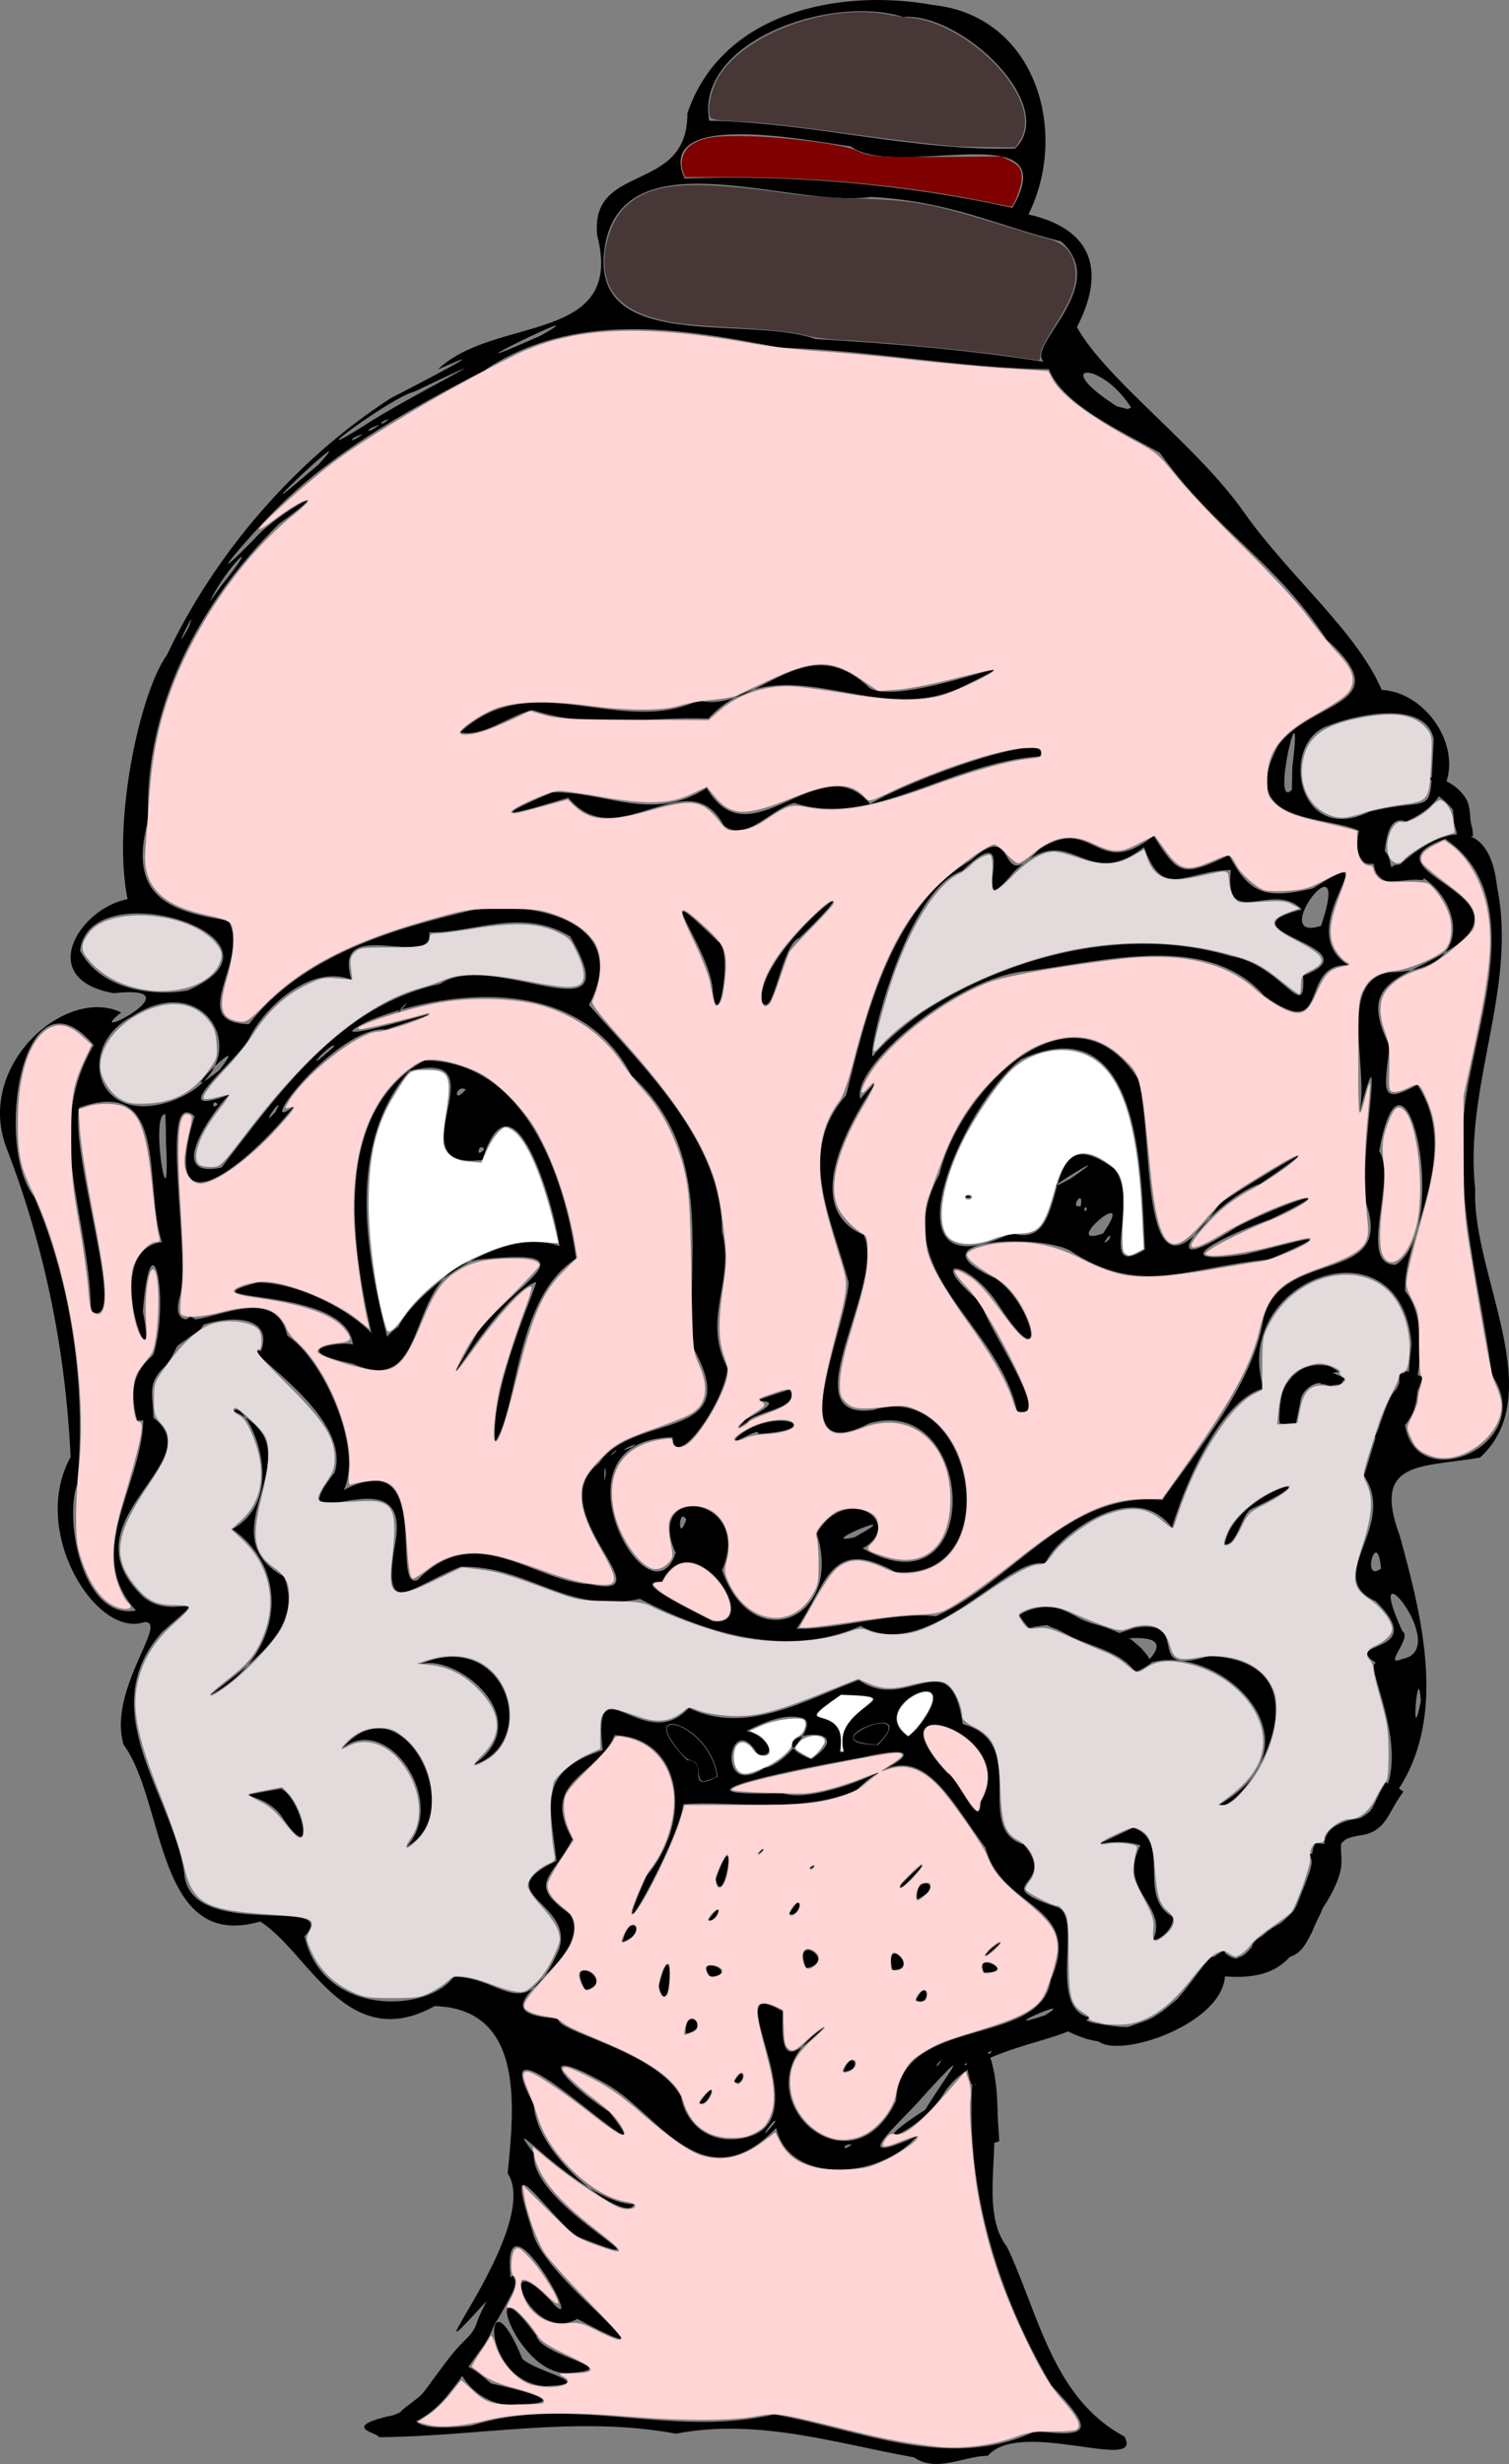 <svg xmlns="http://www.w3.org/2000/svg" width="821.08" height="1339.992"><rect width="100%" height="100%" fill="#808080" stroke="none"/><g transform="translate(-150.901 -274.316)"><path d="M648.179 1610.69c-42.14-7.473-84.802-21.476-129.52-12.862-53.566-10.04-107.964 1.563-161.608 1.913-.013-2.393-20.837-5.04 4.84-11.345 22.77-1.738 68.296-78.894 51.445-60.168-44.736 48.988 33.169-42.648 13.785-72.05 3.84-37.356 8.776-89.328-39.688-90.903-48.033 26.797-68.956-29.933-95.001-45.972-57.075 16.547-51.35-65.135-74.296-96.184-8.792-30.036 25.277-67.698 11.21-66.64-26.027 9.01-62.507-49.418-40.025-89.727-2.688-57.79-13.97-113.814-34.677-167.578-17.816-45.213 32.131-88.89 62.201-74.234-23.168 18.082 43.403-15.68-4.07-10.488-43.19-7.726-18.247-46.435 7.54-51.135-8.621-42.533 6.985-113.145 21.475-132.887 26.051-55.204 69.814-105.995 121.709-139.561 15.915-8.217 61.143-31.63 25.662-15.585 30.796-29.65 102.06-13.341 86.696-72.98-4.144-39.938 49.447-22.34 49.052-66.287 18.466-55.008 82.46-68.217 133.428-59.016 56.398 5.848 74.4 69.328 52.16 113.94 36.055 8.116 41.704 31.887 26.371 61.261 15.887 28.699 66.057 64.83 91.275 101.238 24.272 34.23 61.26 64.662 74.559 96.082 31.26 1.36 57.392 52.477 13.313 71.522-18.138-6.558-6.64 45.788-19.42 15.09 4.082-24.64-79.256-2.218-50.25-56.291 17.967-25.045 66.416-21.694 26.382-57.72-28.708-43.638-60.251-58.925-90.732-101.554-21.584-12.083-53.073-26.369-60.341-45.47-47.693-.406-97.446-10.499-146.249-11.683-53.709-10.618-112.516-20.408-161.23 12.503-47.305 24.388-84.152 45.957-114.88 77.214-11.773 11.69-41.962 46.769-9.826 14.146 11.486-13.48 49.487-34.276 13.032-7.927-43.043 42.751-73.193 99.123-71.02 161.187-11.011 40.075 9.916 49.57 43.58 54.303 12.533 21.72-23.706 55.576 11.284 56.434 29.24-37.609 78.947-51.85 121.458-61.984 28.623-5.367 88.724 3.836 63.542 51.558 30.731 35.143 72.377 73.998 72.444 123.342 7.092 27.255-11.31 47.19 3.054 74.274-2.434 20.292-29.114 56.47-29.998 37.475-69.683 1.299-12.24 105.136 1.729 62.846-17.808-38.664 42.964-31.088 25.188 9.43 16.456 47.737 66.476 26.762 51.527-19.987 16.37-28.112 48.836-5.599 24.969 8.166 66.929 37.864 62.54-84.847 3.729-68.061-48.914 25.044-12.905-49.855-11.306-76.602-9.652-36.085-28.701-70.93-1.383-101.767 10.098-40.302 23.477-101.993 67.814-127.718 26.828-24.379 12.973 20.67 37.143-6.013 30.161-19.652 30.932 17.56 62.363-7.332 13.329 20.707 15.09 23.057 40.987 10.476 10.913 20.5 19.12 24.319 45.726 18.076 44.939-28.582-13.643 21.217 19.178 41.693-27.996-1.008-8.308 43.548-45.715 16.694-30.723-34.869-86.883-18.775-128.825-13.45-38.455 2.83-95.835 52.016-90.999 69.5 32.926-36.09-48.604 52.618 1.875 74.049 12.797 26.455-41.153 101.161 5 95.237 55.676-18.123 74.138 93.87 12.198 87.982-35.642-19.687-37.094 6.567-53.698 30.9 19.949.972 52.947-9.345 75.892-6.792 43.463-19.794 71.145-68.05 123.12-63.173 17.329-25.057 49.003-61.86 54.803-97.698 8.75-40.3 71.734-18.197 56.115-63.52-4.368-24.43 12.174-109.755-4.863-44.936 8.85-23.986-12.943-76.177 17.722-80.887 56.722-.703 32.9-56.437 2.847-55.98 17.706-17.533 50.544-36.036 55.534 9.709 11.191 55.014-18.242 108.65-11.907 164.359-1.947 45.878 40.408 111.194 2.646 145.8-31.61 5.688-59.247.891-43.69 42.654 14.761 53.428 31.082 119.994-22.235 160.535-38.36 17.937-10.655 84.198-72.893 78.981-1.973 29.67-73.419 49.92-71.058 29.646 35.958 17.072 63.212-51.128 65.789-38.83 29.524 12.434 63.726-22.185 51.331-57.237 12.36-3.46 43.25-26.424 24.061-17.747 43.201-20.036 3.835-85.556 12.059-86.336-19.637-12.3 29.737-4.065-.17-33.54-29.205-12.983 12.452-40.843-6.476-68.376 2.244-3.164 20.857-81.315 22.26-28.976 4.62 41.811 73.189 12.182 47.545-25.395-7.282-54.298-24.104-108.261-11.999-163.578 7.875-40.69 27.587-100.545-13.505-128.217-48.816 17.5 50.013 29.746 2.748 60.004-25.302 16.364-51.438 16.407-32.997 52.639-2.749 23.594-5.935 32.817 15.065 21.061 25.059 37.976-8.168 83.12-6.591 112.318 20.169 23.58-4.548 94.861 3.446 28.65-5.648-69.602-99.033-35.294-80.52 24.243-21.262 5.198-40.682 45.514-49.867 75.631-21.432-28.808-65.128 7.03-68.864 19.655-20.438-5.365-63.021 54.909-100.532 33.825-39.515 17.836-84.314 4.03-120.103-14.732-39.613 8.688-61.068-18.431-97.582-17.445-28.554 11.423-43.122 29.926-35.326-13.875 8.573-50.574-65.648 4.122-33.145-37.387 10.05-32.61-55.445-68.854-40.018-66.123 13.396-37.126-89.138-8.13-61.587 34.415 39.327 23.856-45.384 55.483-4.584 97.32 16.52 18.07 43.671-6.108 12.547 20.88-38.24 42.407 5.215 88.49 11.728 130.902 2.056 38.822 86.896 11.524 65.527 34.829 9.797 43.828 67.026 41.705 81.147 22.031 26.942-.105 38.32 28.141 57.404-15.079 8.132-25.862-39.546-30.014-1.502-47.927-3.24-30.637-10.95-48.616 25.166-60.225-5.855-49.854 22.485 3.637 46.879-22.995 31.067 15.208 63.95-4.63 92.504-15.179 26.275 18.809 49.764-22.471 56.527 23.977 37.35 10.006 4.967 56.99 33.089 65.424 19.953 23.032-20.816 21.027 17.456 33.875 16.224 3.565-5.535 54.253 18.11 60.14-7.794 13.913-62.853 14.137-79.306 41.968-13.716 21.981-47.173 32.198-9.752 8.342 10.506-17.536 28.504-39.696-.41-8.082-13.447 15.897-44.178 40.435-4.153 22.464-20.11 23.666-69.591 26.403-76.56-4.459-39.243 40.72-63.816-7.156-91.333-23.339-39.73-22.765-28.59-4.52.654 14.648 37.582 48.335-75.045-66.09-41.165-4.08 1.21 29.5 51.175 65.32 54.468 54.238-29.757-.839-75.486-56.133-54.496-27.678-2.287 29.934 85.646 69.266 22.267 44.732-21.948-20.5-38.178-49.035-22.967-2.341 5.758 27.283 87.838 81.451 24.426 47.627-27.029 14.819-46.881-46.22-11.978-7.1 15.257 14.493-28.96-64.217-24.48-17.272-.775 38.266-102.193 91.237-21.288 82.464 54.634-17.379 108.433 6.985 164.795-6.166 47.342 8.477 95.304 31.266 142.225 9.094 30.125 3.548 32.204-.021 8.702-24.772-29.188-49.587-46.74-106.63-43.107-164.713 25.19 13.963-.344 64.468 18.863 89.269 16.932 35.092 24.591 82.333 63.929 103.15 11.016 20.106-56.64-10.134-74.334 10.47-13.292.15-27.881 9.389-40.22.849M614.345 1440.5c-5.276-.357-5.406 4.567 0 0m-53.951-4.847c35.61-13.55-21.426-90.165 16.447-67.465-1.368 29.45 4.622 25.817 22.504 8.73-51.38 33.133 13.361 94.618 39.101 39.901 2.31-47.149 78.89-28.417 84.211-65.796 18.24-41.55-26.89-37.872-35.532-71.909-20.252-26.602-36.162-65.106-69.776-31.64-29.57 14.054-72.522 5.541-94.716 8.13-2.01 19.807-44.685 95.19-20.07 39.049 25.59-29.977 19.884-75.38-17.218-76.705-9.248 22.6-41.261 24.26-22.985 56.652-11.738 22.244-24.873 23.922-1.03 40.913 14.4 26.955-59.357 53.461-6.648 56.54-2.024 7.287 52.958 17.061 66.725 42.35 3.524 18.953 20.713 27.759 38.987 21.25m-29.049-17.524c12.36-17.828 4.992 3.146 0 0m19-11.615c6.586-11.631 6.055 3.396 0 0m59.465-5.63c4.595-13.364 11.54-.481 0 0m-85.798-20.61c-.635-16.486 14.699-2.48 0 0m125.333-18.26c6.683-14.17 8.51 4.775 0 0m-140-7.398c9.059-36.158 6.57 23.301 0 0m-39.873 1.978c-12.412-21.543 18.388-4.723 0 0m67.873-7.185c-9.376-13.151 17.595-1.9 0 0m148.981-2.482c-6.192-12.107 19.159.484 0 0m-49.736-1.235c-5.347-20.264 15.76.164 0 0m-47.03-1.037c-8.32-20.277 18.304-3.581 0 0m100.202-10.255c16.313-12.607-11.185 12.47 0 0m-200.024-4.04c3.386-17.15 14.898-5.372 0 0m46.607-11.88c9.573-13.725 4.433 2.278 0 0m44-3.329c8.743-15.224 6.228 2.712 0 0m69.667-7.876c-1.913-14.881 16.8-8.18 0 0m-8.748-8.22c27.852-27.872-4.708 10.223 0 0m-100.919-2.809c13.083-36.173 4.345 19.313 0 0m51.734-6.429c5.368-2.979-2.437 3.074 0 0m-28.734-7.253c3.38-4.057 4.729-2.762 0 0m9.256 145.878c1.069-4.938-12.586 15.58 0 0m90.647-33.931c-4.292 3.488-2.821 5.448 0 0m22.097-.57c20.793-13.58-29.889 12.259 0 0m34.105-23.627c19.566-11.911-31.129 10.345 0 0m-35.105-115.891c23.75-38.111-62.676-64.313-17.977-15.862 4.674.79 18.082 32.849 17.977 15.862m-107.5-4.996c21.795 8.885 104.972-33.413 43.552-19.442-26.638 4.723-118.287 22.011-43.552 19.442m-35.5-8.976c-3.799-30.354-48.25-41.302-16.647-8.95 13.008.28-2.06 18.78 16.647 8.95m25.358-4.609c10.448-.942 31.185-25.656 20.102-27.381-17.421-4.154-39.927 15.488-46.894 14.594 17.316-20.743 40.442 8.122 23.434 5.587-15.328-26.853-24.102 25.284 3.358 7.2m25.642-4.8c31.044-21.52-34.917-13.728 0 0m17.885-4.008c-8.213-25.243 41.121-30.358-1.885-31.092-32.254 22.241 5.325 1.498-.53 31.258zm18.413-3.773c26.144-26.802-41-.596 0 0m21.297-8.87c30.736-39.113-30.53-12.826-4.767 4.377zm274.038-14.795c-1.403-24.96-5.842 29.12 0 0m-10.115-23.08c27.924-4.894-23.442-66.574.118-15.047 5.724 3.2-11.332 19.96-.118 15.048m-375.518-20.574c29.004 4.07-10.31-55.526-27.27-21.488-20.711-.637 27.706 20.656 27.27 21.488m-313.449-5.75c-33.98-36.895 16.708-80.639.82-123.067 22.63-22.356 8.231-106 2.895-39.564 9.77 48.74-25.622-32.946 10.392-37.746-10.249-31.898 4.229-90.795-45.122-73.107-5.008 27.046 27.838 122.357 6.509 110.653-.664-51.852-26.074-97.89 1.513-144.703-38.853-45.682-54.46 54.737-32.443 82.445 20.749 48.12 28.4 104.45 23.412 156.339-7.283 20.856 3.396 74.038 32.024 68.75m153.164-16.6c31.968-32.907 63.395 1.098 93.997 2.334 42.94 9.015-28.399-40.304 4.742-65.923 19.178-28.495 81.095-10.654 50.672-63.742-2.471-52.337 11.663-106.307-33.09-147.197-26.82-52.229-94.25-48.61-141.576-30.143-46.05 21.688 82.605-19.68 8.122 5.272-26.574-2.422-73.867 59.783-49.92 41.68-25.083 31.82-74.412 71.77-54.269 5.478-19.752-17.106-2.073 73.74-7.827 97.36-10.423 36.074 49.398-16.864 58.368 22.018 18.908 12.156 41.363 60.414 30.723 83.92 49.614-26.036 24.79 54.841 40.058 48.943m42.285-75.16c-3.021-30.55 25.277-89.92 22.044-86.855-21.344 7.073-64.772 86.037-31.715 27.539 19.448-26.321 63.436-45.872 5.008-40.221-47.745 2.252-26.823 77.44-72.837 57.035-40.093-8.315-2.154-12.532.109-10.222-3.206-33.275-96.804-22.037-51.712-33.953 23.314.272 51.043 15.995 61.766 27.548-10.91-48.527-21.629-120.002 28.837-148.32 55.298.355 76.215 63.728 82.53 107.763-33.371 21.427-31.077 80.062-44.03 99.686m-52.695-62.49c8.298-17.686 55.112-55.944 87.695-43.928-3.202-23.964-25.593-99.451-41.983-46.928-50.261 6.517 12.914-61.609-39.737-48.392-33.81 39.45-24.086 97.89-12.138 144.486 2.008-1.8 3.742-3.92 6.163-5.239m46.695-96.5c-2.45-4.89-5.48 5.873 0 0m-10-32.55c-5.393-3.379-7.45 8.618 0 0m498 260.49c-1.99-23.282-11.178 8.334 0 0m-286.5-17.033c32.238-17.762-23.564 5.211 0 0m-91.5-9.636c-4.396-7.527-4.858 13.848 0 0m-43.818-25.201c-.459-10.77-1.654 11.974 0 0m4.946-11.32c3.733-4.567-6.735 5.433 0 0m9.007-2.711c8.453-5.246-12.675 4.62 0 0m415.823-99.338c31.177-20.139 4.383-137.08-8.958-61.809 9.929 15.198-12.291 61.873 8.958 61.81m-669.46-81.952c-8.84-.516 3.097 67.598.363 14.923l-.034-6.9zm30.53 29.084c31.416-40.524 64.023-88.018 119.015-99.864 28.392-19.8 104.585 32.255 70.78-25.803-26.21-16.051-53.04-1.668-76.763-2.277 2.985 21.325-53.699-10.742-42.213 25.82-22.182-8.978-47.771 15.368-55.633 31.748-5.951 12.06-48.51 44.782-10.852 30.729-7.375 6.818-36.71 46.41-4.334 39.647m29.51-30.405c6.208-12.433-10.78 12.109 0 0m-31.538-3.929c-2.563-3.703-3.844 3.586 0 0m-23.231-2.547c46.65-18.768 18.37-72.749-23.269-45.336-31.618 16.37-19.905 61.787 23.269 45.336m23.981-15.909c20.636-26.342-30.286 23.564 0 0m381.619-30.935c47.953-31.682 112.744-48.08 168.823-31.256 27.98 4.459 41.012 37.961 39.418 10.647 41.301-15.725-48.584-24.092-.7-35.994-15.45-16.27-42.3 11.92-38.637-21.52-26.158.661-36.647 16.754-47.26-12.428-33.065 26.074-39.316-17.437-70.72 13.42-28.391 34.262 7.589-34.611-28.293-.431-33.094 10.874-55.098 114.184-47.344 99.17 7.357-8.142 15.952-15.049 24.713-21.608M332.819 843.34c-.853-3.498-21.583 19.506 0 0m37.526-20.9c7.061-8.89-9.41 9.027 0 0m-117.486-9.405c65.03-28.199-53.34-65.811-58.383-21.779 10.541 20.375 37.744 25.202 58.383 21.779m616.861-35.22c17.664-52.346-30.528 9.89 0 0m26.191-61.98c37.685-9.443 32.42 6.646 35.125-39.52-4.028-20.578-39.147-14.731-58.895-6.8-25.075 10.853-14.626 65.017 23.77 46.32M854.083 691.4c6.65-52.338-12.32 24.935-.23 12.384zm-600.59-75.806c6.538-16.323-11.425 20.376 0 0m17.29-22.104c24.979-30.938 3.645-12.01-5.78 8.13zm53.284-66.389c26.184-28.644-45.253 38.65-8.716 7.342zm24.778-21.194c24.157-16.014 92.394-49.457 27.167-18.458-11.456 2.395-65.93 42.716-27.167 18.458m-.5 4.482c-7.884 2.184-8.086 6.047 0 0m9-5c-7.884 2.184-8.086 6.047 0 0m5-3.019c-5.237.889-5.471 4.805 0 0m404-6.382c-16.202-25.922-45.027-24.537-7.722-.7l5.734 1.506zm-47.56-24.95c-9.769-8.97 36.8-41.187 9.422-65.47-34.625-8.375-59.613-21.802-103.362-24.144-43.378 6.19-130.443-32.05-144.092 23.147-13.752 63.595 75.787 40.466 113.931 54.136 41.39 2.346 83.886 6.025 124.1 12.331m-273.44-14.305c37.093-21.342-67.885 30.049 0 0m258.222-72.543c23.93-46.97-64.96-11.995-89.779-30.256-26.357-3.67-106.782-19.802-90.391 17.457 59.633-2.07 120.519 3.203 178.304 15.933zm-.286-29.091c23.931-23.454-29.097-74.014-60.942-71.59-41.025-12.586-113.32 14.268-105.542 56.431 55.835 1.04 110.79 16.664 166.484 15.159M432.345 1581.75c-27.986 4.446-45.94-39.867-14.366-11.258 12.194 2.782 47.857 10.989 14.366 11.258m14.909-9.793c-35.935-2.68-32.989-66.334-12.127-14.829 8.145 7.596 42.476 13.845 12.127 14.83m12.435-7.059c-28.71.579-48.388-64.025-16.925-20.342 2.491 11.573 50.575 18.134 16.925 20.342m318.656-235.644c8.535-19.09-19.857-26.546-6.92-51.395-18.604-6.058-36.054 6.5-4.026-9.612 21.694 7.332 1.388 37.449 21.709 48.54.79 5.183-6.139 12.662-10.763 12.467m-406-50.77c22.465-25.224-10.936-72.74-35.037-53.475 32.518-38.156 68.726 35.37 35.037 53.475m-67.049-14.638c-10.36-17.587-35.992-10.371-1.534-16.759 10.86 4.664 20.1 43.7 1.534 16.759m509.202-8.204c60.471-35.124-4.314-91.89-41.38-75.737 32.333-29.885-59.228-1.929-4.6-20.384 32.515-5.093 2.405 27.418 40.259 15.32 71.998 3.535 16.477 87.699 5.72 80.8m-406.1-21.453c36.66-25.088-10.571-62.104-29.803-54.48 48.007-21.388 67.021 42.846 29.803 54.48m-143.053-37.965c37.375-19.62 46.027-66.188 12.005-90.293 33.662-19.082 5.65-72.378.697-64.11 48.323 21.322-16.967 65.395 27.322 89.851 12.058 29.435-21.472 48.986-40.024 64.552m552-82.038c4.803-29.154 65.417-43.014 14.484-19.23-5.334 2.49-7.69 19.944-14.484 19.23m-265-58.68c21.35-17.16 50.257-3.491 11.043-1.446 1.411-4.498-17.766 8.842-11.043 1.446m4.042-9.112c35.081-17.785-16.872-3.593 24.353-16.439 6.093 10.845-19.986 11.92-22.98 17.601l-4.968 3.196zm147.916-4.656c-10.81-49.288-71.603-75.48-42.185-128.879 10.229-44.326 71.315-108.495 108.124-51.692 9.228 33.546-1.078 135.955 44.655 67.293 20.607-13.33 70.163-43.457 21.757-10.406-24.574 7.97-66.44 58.463-12.788 23.535 21.9-11.39 64.874-26.82 18.383-4.22-22.199 7.78-61.897 26.005-13.98 19.142 25.357-5.911 57.516-16.348 13.247 2.733-44.748 3.936-70.218 20.85-108.926-5.174-18.299-8.91-87.224-5.823-40.1 15.482 20.82 13.749 29.45 56.548 2.358 15.387-15.92-25.542-42.495-28.875-10.089-2.202 2.11 12.213 40.61 65.64 19.544 59m69.548-87.886c-2.058-41.53-1.6-133.39-67.316-103.453-32.183 24.274-78.274 129.81-5.19 94.494 35.314 11.338 11.887-67.3 55.78-34.955 14.692 17.737-9.91 60.459 16.726 43.914m-97.506-28.306c.456-2.685 5.914.897 0 0m78.02 22.87c3.166-6.988-6.785 5.98 0 0m-3.325-3.266c19.906-28.896-24.9 8.68 0 0m-8.695-13.21c-1.21-3.657-2.466 3.562 0 0m-3.376-1.766c1.859-10.361-6.77 1.911 0 0m-5.417-14.954c32.17-22.301-29.934 16.11 0 0m-194.79-102.034c-1.168-23.686-38.35-66.977 2.781-26.877 8.575 3.356-.057 53.191-2.78 26.877m26.583 5.81c-3.354-27.8 72.462-84.736 20.406-34.483-9.797 3.223-13.95 45.326-20.406 34.484m-20.637-95.807c-19.435-36.27-58.151 17.455-84.577-15.074-26.488 8.041-47.874 13.978-8.745-2.925 29.972-.433 54.315 16.75 84.02-2.35 24.196 41.402 61.711-24.143 89.021 8.77 20.832-13.08 100.492-41.815 92.418-26.023-49.92 3.502-91.055 39.162-133.652 25.414-12.09 2.525-26.565 21.944-38.485 12.188m-143.363-50.582c39.093-36.421 87.12 2.85 129.55-17.376 31.372 7.844 57.329-41.084 93.057-6.801 18.77 11.214 105.557-27.108 48.72.224-48.218 21.491-96.272-25.712-136.428 16.454-32.284-1.376-62.435 6.126-95.671-4.663-12.598 2.853-26.754 15.021-39.228 12.162" style="fill:#000"/><path d="M604.804 1437.472c-12.895-3.2-22.997-15.277-23.87-28.536-.686-10.404 2.506-17.045 12.426-25.852 3.212-2.852 5.988-5.564 6.17-6.027.659-1.69-4.05 1.55-8.868 6.103-6.994 6.607-8.716 7.383-11.098 5.002-1.624-1.625-1.939-3.21-2.238-11.294l-.348-9.404-3.778-1.829c-2.078-1.006-5.059-1.829-6.623-1.829-5.235 0-4.967 4.004 2.016 30.11 4.214 15.755 4.42 25.759.679 32.922-2.098 4.016-3.367 5.25-7.647 7.439-4.296 2.197-6.267 2.637-12.09 2.703-13.557.154-23.048-6.885-26.831-19.898-3.28-11.28-17.258-21.417-46.213-33.51-13.694-5.718-17.835-7.764-20.315-10.032-1.19-1.09-4.173-2.069-7.916-2.599-5.935-.84-10.624-2.626-11.772-4.483-1.366-2.21 1.07-5.994 10.454-16.231 11.337-12.37 14.606-17.092 16.076-23.22 1.605-6.69.137-10.763-5.403-14.988-6.305-4.808-9.335-9.403-8.716-13.217.268-1.648 3.558-7.667 7.311-13.375l6.824-10.378-2.425-5.28c-2.829-6.158-3.669-13.926-2.04-18.861.807-2.445 4.403-6.68 12.486-14.701 6.244-6.197 12.136-12.774 13.093-14.617 1.671-3.218 1.884-3.328 5.366-2.796 14.627 2.235 24.658 12.361 27.552 27.813 2.534 13.527-2.786 32.383-12.634 44.775-2.376 2.99-9.943 20.434-9.943 22.922 0 8.251 21.025-32.162 26.969-51.839l1.968-6.516 30.697-.01c33.459-.01 42.055-.772 55.178-4.917 5.293-1.673 8.587-3.367 11.582-5.96 2.303-1.993 5.153-4.256 6.335-5.03 3.971-2.603 1.52-2.119-7.436 1.467-11.634 4.658-25.045 8.086-32.05 8.192-11.203.17-36.857-.982-38.164-1.713-3.51-1.964 19.818-7.876 65.811-16.68 22.333-4.276 26.515-4.623 26.515-2.202 0 .452-2.503 2.44-5.562 4.417-7.101 4.59-7.254 4.775-2.584 3.127 11.324-3.995 21.345.405 32.22 14.148 8.6 10.87 20.28 28.127 21.931 32.407 3.48 9.018 7.67 14.001 20.932 24.897 13.98 11.486 17.551 16.783 17.551 26.032 0 5.028-5.047 21.61-8.063 26.489-4.055 6.56-13.115 11.287-33.602 17.53-8.225 2.506-17.104 5.36-19.73 6.344-5.708 2.135-14.523 7.311-17.852 10.482-3.527 3.36-7.866 12.06-8.506 17.054-1.074 8.389-8.99 18.907-17.51 23.265-4.84 2.476-11.522 3.37-16.315 2.18zm-67.643-22.605c2.48-4.63.932-5.426-2.747-1.412-3.572 3.898-3.89 5.42-1.051 5.016 1.249-.177 2.701-1.555 3.798-3.604m17.035-8.432c1.784-1.784 1.838-4.879.085-4.879-.73 0-2.013 1.046-2.85 2.324-1.297 1.978-1.333 2.444-.246 3.132 1.616 1.022 1.363 1.07 3.01-.577m59.326-5.914c3.496-1.593 4.216-6.155.97-6.155-1.458 0-4.955 4.209-4.955 5.963 0 1.499 1.01 1.547 3.985.192m-86.197-20.94c2.569-1.073 3.117-1.773 3.117-3.984 0-3.171-2.98-4.703-5.074-2.608-1.335 1.334-2.794 7.895-1.756 7.895.327 0 1.998-.586 3.713-1.303m127.505-18.095c1.073-2.797.584-4.87-1.148-4.87-1.636 0-4.598 3.454-4.598 5.36 0 1.526 5.141 1.087 5.746-.49m-140.552-3.1c1.118-2.089 1.666-14.767.68-15.754-1.263-1.267-3.18 1.489-4.63 6.66-1.154 4.11-1.255 5.838-.476 8.074 1.134 3.254 3 3.683 4.426 1.02m-40.661-3.17c4.087-2.862.965-9.386-4.492-9.386-3.384 0-3.958 1.868-2.084 6.775 1.66 4.348 3.215 4.966 6.576 2.611m68.568-6.721c3.742-2.003.927-5.361-4.494-5.361-2.964 0-3.52 1.386-1.825 4.553 1.024 1.913 3.63 2.247 6.32.808m151.313-2.696c1.295-1.32-2.48-4.463-5.362-4.463-2.629 0-3.43 1.254-2.69 4.206.523 2.081.896 2.255 3.827 1.78 1.787-.29 3.688-.976 4.225-1.523m-51.645-1.268c1.617-1.949.785-5.042-1.892-7.033-3.225-2.399-4.359-1.386-4.359 3.891 0 4.293.086 4.441 2.587 4.441 1.422 0 3.071-.584 3.664-1.299m-47.164-1.748c2.48-2.48 2.198-5.256-.744-7.317-4.553-3.19-7.61-.186-5.979 5.874 1.15 4.268 3.412 4.754 6.723 1.443m99.268-9.898c1.565-1.678 1.805-2.335.85-2.335-1.635 0-7.973 5.683-7.973 7.148 0 1.262 3.936-1.398 7.123-4.813m-199.537-4.662c4.114-3.461 3.535-8.997-.703-6.729-1.374.736-4.62 6.796-4.62 8.625 0 1.19 2.87.168 5.323-1.896m46.753-12.228c.745-1.33 1.064-2.71.71-3.065-.74-.74-3.991 1.973-5.303 4.424-1.505 2.812 3.007 1.477 4.593-1.359m43.197-1.623c2.067-2.068 2.399-5.393.538-5.393-1.429 0-5.143 5.384-4.468 6.477.727 1.176 2.029.817 3.93-1.084m70.781-10.226c1.113-.975 2.023-2.738 2.023-3.92 0-1.877-.364-2.111-2.89-1.865-2.403.234-3.102.843-4.153 3.618-.696 1.835-1.009 4.004-.696 4.82.613 1.598 1.15 1.348 5.716-2.653m-109.244-8.203c1.711-5.012 2.127-13.03.675-13.03-1.21 0-6.252 10.632-6.253 13.184-.003 6.27 3.416 6.175 5.578-.154m101.692-.38c4.511-4.729 6.106-7.257 4.577-7.257-.84 0-10.376 9.283-11.29 10.99-1.854 3.463 1.772 1.448 6.713-3.733m-53.548-6.19c.22-.657-.192-.858-1.067-.522-.783.3-1.423.941-1.423 1.424 0 1.181 2.042.442 2.49-.902m-28.538-7.83c1.737-2.092.498-2.487-1.361-.433-.898.992-1.214 1.803-.704 1.803s1.44-.616 2.065-1.37" style="fill:#ffd5d5;fill-opacity:1;stroke-width:.899"/><path d="M375.353 1591.986c6.762-3.029 12.41-7.474 17.32-13.007 1.535-1.728 2.914-3.588 4.37-5.381 4.711-5.9 8.804-12.25 13.174-18.395 1.144-1.607 2.343-3.174 3.493-4.776a50.8 50.8 0 0 0 5.476-10.275c.294-.632.543-1.287.883-1.896.436-.782.983-1.497 1.44-2.268 2.285-3.86 4.47-7.802 6.56-11.772 1.395-2.655 3.055-5.41 3.132-8.505.038-1.56-.362-2.027-.964-3.598-.304-.513-7.56 3.783-7.256 4.296-.145-.54-.3-1.078-.434-1.622-.032-.131.06-.341-.061-.4-.1-.049-.11.193-.165.29-.206.369-.4.745-.618 1.108-.87 1.449-1.834 2.84-2.679 4.304-3.288 5.553-6.505 11.227-8.648 17.334-1.036 2.998-2.358 5.466-4.688 7.685-2.485 2.554-5.024 5.082-7.337 7.794-3.988 4.675-7.478 9.736-11.223 14.6-1.385 1.911-5.033 7.11-6.834 9.014-.946 1-2.063 1.826-3.132 2.695-2.637 2.142-5.5 4.006-8.002 6.316-.457.438 5.736 6.897 6.193 6.46M687.954 1405.967c-.346-4.37-1.334-8.65-1.835-13.004-1.065 2.714.241-2.658-.102-2.062-.692 1.204.72 2.247-1.978 2.842-4.365.963-4.202-2.291-4.131.183 1.495 9.124 2.192 18.347 2.94 27.556.51 5.595.36 11.303 1.888 16.758.203.727.513 1.42.769 2.13.121.643 9.21-1.073 9.089-1.715-.278-5.895-.852-11.77-.922-17.671-.22-7.403-.731-14.714-2.372-21.959-.348-1.535-.706-3.073-1.192-4.57-.434-1.334-1.043-2.606-1.564-3.909-1.922-3.195-2.128-4.835-7.335-4.899-2.088-.026-3.45 2.582-4 4.145-.44 1.252-.367 2.46-.402 3.758.2 4.772.966 9.489 2.514 14.021.114.61 8.747-.993 8.633-1.604M234.282 1045.464c.209-5.175-.991-10.454-.594-15.61.063-.823.254-1.632.38-2.448.223-.709.386-1.44.668-2.127.913-2.224 3.022-5.113 4.785-6.785 3.078-2.657 4.914-6.348 6.706-9.924.956-2.686 2.267-3.07 4.41-4.608.492-.354 3.062-2.25 3.647-2.68 1.623-1.237 3.683-2.279 5.173-3.672.916-.857 1.073-1.173 1.721-2.112l.223-.359c.332-.5-6.74-5.202-7.073-4.702l-.353.328c-2.093 1.246-4.206 2.47-6.263 3.78-2.804 1.956-5.794 4.013-7.89 6.759-.596.78-1.567 2.625-2.096 3.599-.628 1.131-1.267 2.257-1.888 3.391-.928 1.694-1.64 3.385-3.313 4.491-3.92 3.684-6.834 7.95-8.207 13.226-.22 1.212-.53 2.41-.659 3.636-.584 5.542.447 11.673 1.763 17.054.087.626 8.948-.61 8.86-1.237M892.12 721.69c-.338.772-.74 1.52-1.015 2.317-1.384 4.015-2.088 8.644-1.34 12.862.161.906.497 1.772.745 2.658.983 1.68 1.786 3.7 3.96 4.322 1.708.487 3.547.202 5.323.234.417.008 1.663-.104 1.246-.115-2.353-.066-1.188.488-2.436-.278-.147-.136-.247-.457-.442-.408-.163.04.1.32.134.485.056.262.092.528.137.793.34 1.995.57 2.733 1.415 4.629 1.666 2.536 4.25 4.494 7.417 4.517 1.264.009 2.524-.137 3.787-.206 3.046-.196 6.054-.725 9.112-.714-3.172-.078 1.435-.075 1.973-.026 1.438.15.366.055 3.228.096.581-.15-1.544-8.369-2.125-8.219 1.883.043 2.39-.024 1.535.07-2.328-.13-4.569-1.168-6.97-.579-3.253.113-6.51.343-9.706 1 1.837.058 1.732-.168.944.275-.19.107-.297.368-.512.407-.573.103-.208-.345-.472.07-.485-.595-.671-2.518-.846-3.196-.556-2.164-1.337-3.991-2.913-5.642-3.196-1.94-1.738-1.567-6.377-1.471-.483.01-1.84-.04-1.432.218.798.506 1.938.17 2.765.626.382.212.356.799.535 1.198l-.196-.06c-.942-4.33.36-8.778.945-13.077.197-.596-8.221-3.382-8.418-2.787" style="fill:#000"/><circle cx="929.816" cy="697.839" r=".275" style="fill:#000;stroke:#000"/><path d="M931.603 705.502c3.332 2.702 6.657 5.4 9.47 8.658.129.17.31.313.387.513.073.19.03.405.046.608.031.394.05.788.098 1.18.164 1.356.34 2.62.366 3.99.058 2.374 1.17 4.51 1.58 6.812 0 .822.168 1.633.28 2.444.068.609 8.68-.353 8.611-.962a35 35 0 0 1-.22-2.598c-.292-2.072-1.078-4.016-1.216-6.104-.291-3.53-.403-7.142-1.901-10.423-.395-.647-.75-1.32-1.184-1.941-2.681-3.849-6.31-6.751-10.516-8.784-.467-.41-6.268 6.197-5.801 6.607M728.409 1377.574c2.79 1.06 5.463 2.4 8.22 3.537 1.667.687 3.72 1.394 5.404 1.995 4.995 1.398 10.201 2.043 15.382 2.126 1.278-.026 2.557-.016 3.833-.079.416-.02-.862-.202-1.25-.049-.367.145.79.046 1.184.075 2.203.163 2.946.332 5.725.15.84-.055 1.655-.312 2.482-.469.904-.292 1.802-.603 2.712-.875 1.818-.544 4.086-1.05 5.852-1.69 1.668-.603 4.81-2.062 6.33-2.94 1.098-.635 2.126-1.384 3.188-2.075 5.428-3.976 10.63-8.247 15.7-12.669 5.016-4.128 9.543-8.885 12.55-14.705.548-1.06.95-2.188 1.424-3.282.904-2.963 1.878-6.494.574-9.526-.268-.623-.325-2.01-.966-1.79-2.67.915-4.755 3.043-7.132 4.564 1.515 3.183 4.211 5.735 7.47 7.13 1.157.494 2.353.977 3.601 1.127 2.094.251 4.218.043 6.327.064 1.214-.36 2.487-.56 3.641-1.08 3.568-1.607 6.109-4.496 8.688-7.31 6.868-7.489-2.548 2.713 4.438-4.845.706-.649 1.393-1.318 2.117-1.946 1.943-1.686 2.293-1.951 4.369-3.225 1.418-.87 2.928-1.585 4.339-2.467.74-.463 1.433-.997 2.15-1.496 5.401-4.423 8.217-10.119 10.77-16.45 1.218-3.956 2.283-7.976 3.747-11.851.93-2.403 1.84-4.85 2.305-7.394.338-1.844.3-2.357.384-4.197.133-1.595.154-3.2.345-4.79.022-.191.222-.719.106-.567-2.43 3.179 6.025 1.03-7.494 1.056-.148-.05-.39-.298-.444-.15-.225.62-.162 1.31-.215 1.97-.18 2.233-.163 4.48-.354 6.714-.29 3.376-.561 4.053-1.309 7.43-2.108 7.188-5.003 14.13-7.832 21.061-.852 2.816-2.063 5.464-3.313 8.113-.941 1.994-.25.789-1.033 2.082-.882.63-1.763 1.368-2.821 1.686-.645.194-1.324.243-1.986.369-.364.026-.728.084-1.093.077l-1.388-.127c.176-.044.707-.104.528-.133-.67-.112-1.355-.082-2.033-.118-1.879-.1-1.83-.09-3.605-.149 1.819 1.017-2.198-.527-1.893.025.687 1.244 1.793 2.224 2.476 3.47.285.52-.144 1.458.379 1.738.619.332 1.395-.211 2.062-.431 1.214-.4 2.374-.949 3.56-1.423 9.245-4.816 16.946-12.028 23.034-20.444 1.211-1.674 2.277-3.448 3.415-5.172.895-1.594 1.852-3.154 2.684-4.782 2.055-4.02 4.25-9.111 4.876-13.642.124-.903.12-1.82.18-2.73.138-2.898-.352-5.795-.228-8.69.042-1.004.192-1.715.356-2.695.093-.153.141-.344.278-.46.095-.08.25-.026.363-.08 2.34-1.111-1.484.372 1.711-.675 4.3-1.408-.87.068 3.714-1.187 3.083-.851 6.316-.917 9.32-2.112 2.49-.99 2.748-1.374 4.898-2.917 3.77-3.22 5.864-7.643 8.3-11.836 2.112-3.635 2.496-4.07 4.898-7.626.347-.681-9.281-5.59-9.628-4.91-.879 1.494-1.807 2.96-2.635 4.48-2.38 4.371-3.91 9.303-7.328 13.033-.427.256-.832.551-1.28.767-2.661 1.282-5.963 1.365-8.802 2.142-.881.241-1.74.557-2.609.836-4.727 1.98-8.399 3.954-10.17 9.067-.368 1.7-.556 2.303-.685 4.102-.194 2.716.176 5.432.223 8.145-.048.463-.041.936-.144 1.39-.573 2.535-2.11 4.924-3.362 7.146-2.481 4.406-1.834 3.241-4.819 7.803-2.27 3.222-4.102 6.001-6.708 8.977-4.634 5.292-10.09 9.856-15.902 13.787-1.243.715-5.447 2.971-6.448 4.163-.95 1.13-2.15 2.428-2.095 3.904.157 4.226 2.14 5.044 5.039 5.472 4.863.755 9.927 1.08 14.734-.183 3.706-1.252 6.105-2.803 8.478-5.937 2.32-3.449 4.289-7.128 5.81-11 1.77-3.883.825-1.896 2.847-5.957 2.488-5.392 4.554-11.002 6.03-16.754.26-1.547.586-3.085.781-4.642.416-3.325.412-4.908.257-8.166-.083-1.737-.272-4.4-.685-6.154-.211-.894-.56-1.75-.84-2.624-2.521-.275-5.044-1.1-7.566-.825-.688.075-.795 1.14-1.09 1.766-.982 2.084-.846 4.643-.988 6.87a29.4 29.4 0 0 1-2.347 9.475c-1.25 3.843-2.906 7.53-4.309 11.319-.675 1.708-1.326 3.485-2.164 5.125a27.2 27.2 0 0 1-5.536 7.372c-2.531 1.439-1.142.682-4.183 2.24-3.934 2.195-7.509 4.88-10.618 8.15-1.033 1.156-3.292 3.688-4.35 4.86-2.07 2.299-3.928 4.484-7.184 4.843.172.134.724.34.516.403-2.382.73-5.063-1.463-7.014-2.527-2.566 1.124-4.958 2.786-7.697 3.371-.567.121-.464-1.066-.763-1.563-.03-.05-.076.095-.087.153-.053.293-.056.593-.103.887-.298 1.824-.26 1.39-1.003 3.386-3.142 5.66-7.088 10.891-12.09 15.046-2.528 2.016-5.082 4.008-7.586 6.052-2.44 1.993-4.781 4.124-7.491 5.763-.814.51-1.6 1.068-2.442 1.532-3.943 2.177-8.385 3.336-12.569 4.94l-1.373.206c.264.041 1.057.081.793.123-.974.151-5.954-.124-6.314-.146-.364-.02.728-.026 1.092-.038-4.455-.333-8.89-1.04-13.277-1.848-2.474-.64-2.398-.532-4.68-1.45-3.028-1.218-5.933-2.935-9.254-3.211-.539-.31-4.922 7.316-4.382 7.626M711.122 1159.726c2.912-.74 2.535-.734 5.837-1.133 1.323-.16 2.647-.436 3.979-.385.369.014.608.429.948.571 8.328 3.496-1.133-1.049 8.21 3.634 9.314 5.384 20.1 7.563 29.397 12.986 1.438.839 2.737 1.896 4.105 2.844 3.758 3.553 2.073 1.81 5.11 5.18.36.62 9.123-4.483 8.762-5.103-3.14-5.15-1.278-2.493-5.759-7.846-5.16-4.381-4.883-4.676-11.161-7.764-2.208-1.086-4.494-2.013-6.803-2.861-5.685-2.09-11.804-3.043-17.014-6.332-3.098-1.547-8.015-4.283-11.484-4.847-5.934-.965-11.668-.125-17.03 2.437-.852.407-1.608.995-2.412 1.492-.504.376 4.811 7.503 5.315 7.127M856.027 1048.317c.646-3.083 1.312-6.162 1.935-9.25.685-3.394.545-4.857 2.55-7.694.715-1.01 1.721-1.778 2.581-2.667 2.922-1.627 3.007-2.148 6.335-2.258.138 0 0 .35.131.394.655.216 1.368.185 2.044.324 1.051.215 2.076.544 3.116.81 6.992-1.458 4.823.424 7.746-3.77.257-.587-8.053-4.224-8.31-3.636 1.486 1.357.151.26 5.178-.133-2.044-1.424-4.435-3.24-6.99-3.542-4.814-.57-9.234-.114-13.475 2.233-1.777.984-3.221 2.477-4.832 3.715-1.208 1.648-2.639 3.155-3.626 4.945-1.905 3.457-2.337 6.22-2.832 9.984-.286 2.175-.58 5.787-.542 8.069.014.828.148 1.65.223 2.476 0 .62 8.768.62 8.768 0M912.371 1021.85c-.196 4.531.025 9.144-.978 13.601-.23 1.02-.578 2.01-.867 3.015-1.422 3.608-4.128 6.336-6.57 9.244-1.51 1.797-1.74 2.186-3.043 4.002-2.77 5.278-3.041 5.78 6.318 7.652.66.131 1-.904 1.458-1.397.61-.655 1.163-1.361 1.745-2.042 3.531-4.92 5.613-10.65 7.94-16.184 2.813-6.417 1.456-3.248 4.077-9.504 1.89-4.733 1.075-2.505 2.495-6.665.245-.65-8.937-4.109-9.182-3.46-2.249 3.845-1.053 1.718-3.54 6.405-2.271 4.91-2.283 4.724-4.271 9.922-1.558 4.072-2.708 8.322-4.478 12.31-.353.797-.79 1.554-1.184 2.331q-.532.874-1.069 1.745c-.197.32-.886.716-.597.956 6.076 5.058 5.478 6.132 8.15 3.07 4.61-4.834 9.312-9.75 11.609-16.17.331-1.298.724-2.582.995-3.894 1.126-5.465 1.017-11.138-.375-16.54-.113-.611-8.746.993-8.633 1.603" style="fill:#000"/><path d="M592.839 1147.068c9.29-16.235 12.23-19.987 17.703-22.584 5.556-2.636 11.43-1.908 21.697 2.69 5.958 2.667 8.585 3.149 14.18 2.599 19.089-1.875 30.63-16.778 30.63-39.55 0-22.383-10.257-41.27-26.437-48.677-6.183-2.83-7.852-3.062-15.973-2.214-16.191 1.69-19.776 1.321-23.505-2.415-2.966-2.971-3.339-4.294-3.179-11.275.115-4.992 1.932-13.77 4.928-23.798 8.543-28.597 9.91-34.726 10.028-44.985.1-8.627-.225-10.227-2.325-11.44-5.917-3.419-12.196-10.276-14.19-15.497-4.486-11.747.513-30.83 14.102-53.826 7.043-11.919 8.183-16.566 2.421-9.872-5.11 5.937-3.86-.055 1.83-8.772 11.598-17.764 40.301-39.701 63.811-48.767 9.268-3.575 37.774-8.677 71.078-12.723 33.095-4.021 57.725 1.391 74.19 16.302 7.802 7.066 18.109 12.896 22.798 12.896 4.533 0 6.82-2.41 10.86-11.44 4.36-9.748 6.875-12.276 13.64-13.71 4.723-1 4.858-1.152 2.275-2.558-1.51-.823-4.024-3.562-5.584-6.087-4.287-6.935-3.773-15.177 1.847-29.662 2.677-6.9 4.172-12.451 3.528-13.096-.645-.644-5.375 1.124-11.158 4.172-8.489 4.474-11.537 5.393-19.752 5.959-5.343.368-11.22.29-13.06-.172-3.96-.993-12.873-8.747-15.395-13.39-3.727-6.862-3.36-6.787-13.021-2.675-14.426 6.138-17.927 5.262-26.473-6.629-2.64-3.675-4.89-6.829-4.997-7.01-.107-.18-4.143 1.73-8.968 4.245-10.04 5.233-13.46 5.221-24.853-.082-11.934-5.556-21.3-3.937-32.664 5.645-3.352 2.826-6.903 5.139-7.891 5.139s-3.888-2.288-6.445-5.085c-2.556-2.796-5.518-5.084-6.582-5.084-3.599 0-21.818 13.232-31.463 22.851-20.082 20.028-32.386 45.854-45.131 94.726-2.98 11.43-5.76 19.28-7.77 21.946-6.374 8.45-9.63 17.777-10.298 29.502-.8 14.025.82 23.192 8.672 49.094 7.205 23.768 7.427 17.72-2.038 55.585-6.6 26.403-7.392 37.72-3.03 43.266 3.43 4.36 8.582 4.38 19.899.073 26.462-10.07 48.594 9.522 47.176 41.761-1.053 23.938-14.832 34.859-35.7 28.295-10.242-3.222-10.612-3.626-6.795-7.443 3.242-3.242 4.237-8.365 2.503-12.884-2.016-5.254-14.939-7.569-21.965-3.936-1.959 1.013-5.367 3.898-7.574 6.412-3.284 3.74-3.837 5.194-3.048 8.01.53 1.891.963 8.348.963 14.347 0 9.931-.345 11.467-3.858 17.145-11.553 18.674-35.391 14.482-45.323-7.969-1.987-4.493-2.182-6.317-1.094-10.233 4.686-16.875-3.345-30.825-17.746-30.825-6.97 0-11.94 3.181-13.275 8.495-.476 1.898-.15 7.05.724 11.45 1.536 7.725 1.488 8.109-1.405 11.187-1.905 2.028-4.38 3.188-6.804 3.188-7.362 0-18.963-15.898-22.364-30.648-5.04-21.861 4.545-36.77 25.663-39.922 5.121-.764 6.038-.583 6.038 1.19 0 3 3.456 3.903 7.22 1.889 6.141-3.287 18.84-23.675 21.957-35.253 1.266-4.701 1.107-6.514-1.142-13.013-3.205-9.26-3.323-18.63-.48-38.134 2-13.721 2.003-15.89.05-32.413-1.219-10.305-3.4-21.535-5.22-26.86-7.45-21.824-22.53-44.235-51.557-76.629-10.492-11.707-15.097-17.75-14.532-19.067 5.485-12.754 5.726-25.71.612-32.891-4.307-6.049-11.745-11.03-21.505-14.402-7.4-2.558-10.942-2.935-27.559-2.935-18.61 0-19.537.132-38.768 5.509-43.626 12.197-69.968 25.657-90.776 46.384-9.46 9.423-10.323 9.978-14.458 9.307-9.893-1.605-11.199-7.06-5.962-24.908 3.427-11.68 4.156-24.932 1.563-28.392-.9-1.2-5.497-2.933-10.59-3.994-14.005-2.916-22.707-6.677-28.233-12.203-6.165-6.165-8.352-13.26-7.477-24.259.355-4.466 1.238-16.413 1.96-26.55 1.544-21.639 4.02-35.495 9.317-52.116 12.073-37.889 39.732-79.155 68.707-102.508 4.719-3.804 8.58-7.475 8.58-8.158 0-1.89-8.975 3.092-18.33 10.172-4.6 3.481-8.363 5.821-8.363 5.2 0-2.148 26.408-25.784 41.035-36.728 19.608-14.671 64.31-41.068 97.515-57.584 31.316-15.576 68.29-17.563 128.382-6.9 9.438 1.674 26.598 3.675 38.134 4.447 11.535.772 33.557 2.82 48.937 4.552s38.622 3.848 51.648 4.702l23.683 1.553 2.337 4.338c4.814 8.94 20.653 20.65 47.08 34.806 9.065 4.855 11.345 6.88 20.46 18.175 5.643 6.991 21.898 24.151 36.121 38.133 16.19 15.915 29.403 30.176 35.33 38.134 5.209 6.99 12.19 15.57 15.515 19.066 8.07 8.485 10.326 13.898 8.05 19.312-1.754 4.17-4.833 6.488-20.698 15.59-18.315 10.504-24.877 19.589-24.985 34.586-.053 7.33.368 8.934 3.117 11.881 4.614 4.947 10.528 7.568 24.15 10.701 6.642 1.528 14.221 3.338 16.843 4.023l4.767 1.245v6.942c0 7.22 2.794 12.027 6.99 12.027 1.05 0 1.907.858 1.907 1.906 0 1.05 1.153 3.06 2.562 4.47 2.212 2.21 4.107 2.54 13.86 2.41 6.213-.084 12.162.336 13.22.933 3.85 2.174 9.856 11.184 11.661 17.497 1.964 6.868 1.14 14.248-2.017 18.051-3.326 4.008-19.386 10.962-27.693 11.993-9.513 1.18-13.76 3.835-17.313 10.826-2.346 4.618-2.542 7.517-2.542 37.707 0 34.075.123 34.563 4.464 17.694.783-3.042 1.628-5.326 1.878-5.076s-.398 9.603-1.44 20.784c-1.757 18.868-1.685 35.582.24 55.284 1.208 12.358-2.899 16.166-26.542 24.616-21.591 7.718-27.623 14.007-32.469 33.855-4.797 19.649-15.444 38.675-44.642 79.778l-8.262 11.63-8.948.057c-21.396.133-37.758 7.871-69.86 33.039-16.273 12.757-28.1 21.196-36.441 26.002-5.076 2.924-7.741 3.493-18.431 3.936-6.874.284-22.221 1.972-34.106 3.75-11.885 1.78-23.42 3.236-25.631 3.237h-4.023l7.091-12.393zm-36.143-90.787c1.527-.82 6.208-1.704 10.403-1.965 9.513-.59 15.889-2.549 15.889-4.88 0-4.506-14.017-3.79-23.906 1.22-7.159 3.629-10.741 7.117-7.309 7.117 1.18 0 3.396-.671 4.923-1.492m1.442-8.576c.394-.636 4.858-2.715 9.922-4.62 10.785-4.057 13.656-6.222 13.656-10.296 0-3.5-1.493-3.674-9.055-1.053-10.138 3.514-9.63 3.15-7.049 5.051 2.147 1.58 1.76 2.091-4.992 6.583-4.025 2.678-7.57 5.64-7.876 6.582-.44 1.353-.009 1.418 2.061.31 1.44-.77 2.94-1.921 3.333-2.557m152.472-10.27c-.242-8.69-23.225-52.132-33.07-62.508-9.783-10.31-9.321-12.812 1.139-6.178 4.072 2.583 9.186 8.185 16.261 17.817 10.658 14.51 14.335 17.881 16.803 15.412 2.142-2.141-2.115-13.856-8.045-22.137-3.573-4.99-7.528-8.56-13.03-11.765-8.89-5.178-13.618-9.15-13.618-11.44 0-2.465 9.547-5.618 19.468-6.431 15.468-1.268 27.653 1.162 42.18 8.409 17.35 8.655 25.98 10.676 41.947 9.824 6.991-.374 20.719-2.117 30.507-3.875s20.941-3.6 24.786-4.092c7.541-.965 27.965-9.697 27.965-11.956 0-1.522.21-1.56-22.047 3.944-18.149 4.488-35.786 6.258-34.965 3.509.608-2.038 18.377-11.25 33.496-17.367 13.361-5.405 24.906-12.112 21.93-12.74-4.204-.887-31.56 10.58-45.924 19.252-11.155 6.734-17.317 9.07-17.317 6.567 0-2.805 12.051-16.401 19.566-22.075 3.822-2.886 9.42-6.51 12.44-8.054 11.213-5.732 29.254-18.854 25.922-18.854-1.588 0-8.924 4.144-25.036 14.14-13.724 8.516-17.357 11.5-25.114 20.638-8.823 10.392-14.697 14.556-18.485 13.102-5.635-2.162-8.945-13.692-11.557-40.253-5.042-51.267-5.113-51.548-15.391-61.023-10.778-9.934-22.55-13.087-36-9.64-11.456 2.934-19.429 7.67-30.609 18.18-14.812 13.925-24.375 28.642-31.862 49.03a5229 5229 0 0 1-6.437 17.435c-2.132 5.73-2.512 9.17-2.103 19.067.445 10.756 1.008 13.128 5.157 21.71 2.562 5.298 10.452 17.784 17.533 27.746 14.002 19.7 21.423 32.588 24.807 43.085 1.96 6.078 2.5 6.704 5.5 6.356 2.91-.338 3.311-.944 3.203-4.835M543.774 816.937c.53-1.984 1.337-7.383 1.791-11.997 1.274-12.925-.5-17.043-11.684-27.13-14.486-13.063-15.157-11.788-4.94 9.392 3.83 7.943 7.571 17.588 8.312 21.433 2.348 12.196 2.58 12.902 4.083 12.401.81-.27 1.907-2.114 2.438-4.099m26.224 2.82c.717-.873 3.133-7.022 5.37-13.664 2.235-6.641 4.555-12.994 5.153-14.117.599-1.122 6.26-7.267 12.582-13.655 6.321-6.388 11.493-12.19 11.493-12.895 0-2.922-3.331-.778-12.331 7.936-17.242 16.693-27.036 32.106-27.06 42.582-.013 5.54 2.037 7.171 4.793 3.813m-3.267-99.053c13.122-8.712 14.321-9.086 23.546-7.346 17.262 3.258 35.024.128 69.017-12.16 22.21-8.03 40.324-13.051 51.186-14.191 6.57-.69 7.331-1.065 6.991-3.446-.345-2.413-1.142-2.651-8.228-2.458-13.248.36-46.298 10.991-72.47 23.31-12.872 6.058-12.96 6.078-15.25 3.547-7.744-8.557-17.936-8.335-41.078.893-24.532 9.783-32.072 9.367-41.37-2.285l-3.504-4.392-8.365 3.915c-11.87 5.554-23.94 5.95-48.968 1.604-10.422-1.81-20.804-3.29-23.07-3.29-4.692 0-25.985 9.346-25.985 11.405 0 1.546 1.939 1.19 18.801-3.449l11.81-3.249 3.443 3.299c8.822 8.45 18.567 9.116 40.942 2.798 23.517-6.64 28.524-5.95 37.66 5.2 4.781 5.834 4.861 5.871 11.484 5.322 4.903-.406 8.455-1.738 13.408-5.027M415.32 671.487c3.78-1.325 10.73-4.237 15.444-6.471l8.572-4.061 7.953 2.286c6.823 1.963 13.722 2.32 48.595 2.516l40.642.229 5.753-5.085c10.904-9.637 27.011-14.604 42.54-13.119 4.935.472 17.533 2.251 27.996 3.954 21.953 3.572 38.366 3.94 49.311 1.103 8.408-2.179 31.665-13.352 29.415-14.132-.77-.267-10.493 1.858-21.61 4.722-11.115 2.863-24.915 5.54-30.665 5.948l-10.456.743-9.611-6.493c-15.958-10.782-25.193-10.718-49.22.339-8.575 3.946-16.719 7.803-18.097 8.57-1.377.768-7.383 1.833-13.346 2.368s-13.988 1.944-17.833 3.133c-9.311 2.88-27.811 2.891-49.573.03-21.806-2.867-40.796-2.235-50.844 1.694-7.416 2.9-19.067 10.769-19.067 12.878 0 2.006 6.644 1.464 14.101-1.152" style="fill:#ffd5d5;fill-opacity:1;stroke-width:1.271"/><path d="M469.527 1135.2c-4.027-.59-12.321-2.866-18.43-5.058-23.2-8.321-30.426-10.387-38.533-11.017-10.904-.847-20.14 1.884-28.849 8.53-3.684 2.812-7.22 5.113-7.858 5.113-1.88 0-2.5-3.511-3.752-21.191-1.843-26.033-6.233-33.19-19.521-31.822-3.662.377-7.917 1.079-9.455 1.559-2.74.855-2.783.692-2.084-7.839 1.695-20.696-12.253-54.62-28.487-69.287-2.773-2.506-5.388-5.933-5.81-7.616-.423-1.684-2.516-4.735-4.65-6.78-5.295-5.073-15.58-5.772-30.108-2.049-12.307 3.154-21.79 3.5-22.814.832-.386-1.006-.092-6.817.654-12.915 1.038-8.488.892-18.707-.622-43.613-2.505-41.188-1.339-53.927 4.724-51.6 1.804.692 1.77 1.732-.342 10.556-1.288 5.383-2.346 12.142-2.352 15.018-.013 6.69 3.848 11.93 8.79 11.93 8.058 0 26.905-13.607 41.878-30.233 9.57-10.627 10.604-12.374 6.563-11.092-2.518.8-2.659.624-1.395-1.738 8.149-15.226 38.683-39.505 49.736-39.547 4.017-.015 25.373-7.131 27.194-9.061.952-1.01.61-1.205-1.216-.693-12.065 3.385-33.495 8.462-35.563 8.425-8.868-.155 25.062-11.497 43.734-14.619 18.727-3.131 42.733-2.12 56.655 2.385 18.17 5.881 32.433 16.462 42.253 31.346 2.537 3.845 7.995 10.71 12.13 15.253 9.531 10.478 17.74 27.035 21.454 43.276 2.399 10.49 2.853 17.429 3.576 54.6.827 42.528.832 42.592 4.213 50.208 5.85 13.18 3.943 22.536-5.583 27.396-2.84 1.449-10.959 4.651-18.042 7.117-17.432 6.068-22.086 8.615-29.292 16.036-8.653 8.91-10.996 13.227-11.002 20.271-.006 8.116 2.794 15.879 10.935 30.315 10.54 18.69 9.739 20.307-8.729 17.603m-37.288-112.298c8.457-33.576 13.836-45.78 25.17-57.114l7.558-7.557-1.422-8.383c-3.636-21.44-11.998-45.506-21.407-61.608-6.225-10.653-20.384-25.081-29.251-29.808-8.458-4.508-20.072-7.85-27.277-7.85-3.351 0-6.59 1.171-10.22 3.696-24.042 16.724-34.859 48.712-31.299 92.557 1.164 14.326 4.607 37.321 6.98 46.602l.937 3.668-6.74-5.328c-12.826-10.139-38.522-20.453-50.903-20.433-4.85.008-12.243 1.865-15.172 3.811-3.014 2.002.238 3.372 11.962 5.036 25.266 3.588 40.582 9 46.979 16.603 4.947 5.88 4.36 7.131-3.736 7.967-6.571.678-10.717 2.481-10.717 4.661 0 2.466 25.18 10.217 33.19 10.217 10.262 0 14.751-4.98 23.438-25.999 7.167-17.344 11.316-23.19 20.29-28.588 7.876-4.737 14.642-6.184 29.621-6.333 9.117-.091 14.217 1.277 14.217 3.814 0 .702-7.625 8.833-16.944 18.07-13.68 13.558-18.093 18.854-22.912 27.501-3.282 5.89-5.804 11.199-5.605 11.798.2.599 4.146-4.233 8.769-10.737 14.186-19.958 30.164-37.153 32.423-34.894.356.357-1.462 6.278-4.04 13.157-5.194 13.858-11.456 33.605-13.423 42.328-2.14 9.492-3.742 24.58-2.893 27.255 1.498 4.72 5.218-5.491 12.427-34.11M659.89 1604.786c-16.365-1.946-26.504-3.826-44.315-8.219-41.932-10.341-41.406-10.262-53.736-8.112-14.245 2.485-39.87 2.436-71.359-.135-31.193-2.546-58.483-1.818-73.76 1.968-14.307 3.546-26.317 4.522-33.081 2.689l-5.505-1.492 6.017-3.985c3.31-2.192 8.595-7.306 11.746-11.364 3.152-4.058 5.844-7.378 5.984-7.378s2.391 2.016 5.004 4.48c8.304 7.832 11.33 8.87 25.723 8.831 7.128-.019 13.386-.462 13.907-.983 2.018-2.018-3.217-4.732-15.342-7.957-8.69-2.31-14.24-4.602-17.796-7.347-2.842-2.194-5.405-4.137-5.696-4.32-.291-.181 1.497-3.333 3.973-7.003s5.036-7.693 5.687-8.939c.963-1.842 1.603-.934 3.434 4.873 2.855 9.059 11.82 18.75 19.213 20.773 12.49 3.417 25.9-.3 16.842-4.67-2.43-1.172-1.778-1.392 4.345-1.465 15.156-.181 14.773-2.288-1.831-10.061-9.153-4.285-13.773-7.224-15.45-9.827-5.072-7.873-12.506-15.79-14.829-15.79-2.96 0-2.967.333.118-5.72 2.757-5.407 3.289-10.192 1.272-11.44-2.076-1.282-1.54-12.812.682-14.655 1.655-1.374 2.867-.663 7.944 4.662 6.21 6.512 15.525 21.233 15.525 24.535 0 1.114-2.474-.506-6.038-3.955-6.08-5.884-10.303-8.68-13.113-8.68-2.61 0-.442 9.875 3.22 14.678 5.173 6.781 12.403 9.931 20.805 9.064 6.086-.628 7.934-.207 15.323 3.494 10.726 5.373 14.123 6.443 14.123 4.448 0-.845-8.438-10.178-18.75-20.74-10.314-10.563-20.621-22.038-22.907-25.5-4.278-6.481-9.834-22.09-11.233-31.558l-.793-5.365 14.448 14.275c13.698 13.535 14.994 14.475 24.971 18.113 17.358 6.33 17.397 5.042.253-8.26-21.306-16.529-31.197-28.633-33.463-40.949l-.756-4.11 8.684 7.288c11.41 9.573 33.573 24.412 38.91 26.05 4.318 1.326 8.262.657 8.262-1.4 0-.632-2.331-1.522-5.18-1.978-17.849-2.854-41.627-25.462-47.6-45.256-1.16-3.845-3.487-10.318-5.171-14.384-3.685-8.896-3.817-11.038-.683-11.038 3.146 0 17.835 9.746 35.119 23.302 14.761 11.578 20.087 13.988 16.624 7.522-2.875-5.367-6.985-9.59-15.714-16.144-8.487-6.372-16.8-14.362-16.8-16.146 0-2.223 4.053-.892 16.146 5.306 9.04 4.633 16.288 9.73 26.437 18.591 15.774 13.774 26.806 21.44 33.55 23.312 11.182 3.107 21.782.63 32.753-7.654l6.718-5.072 2.61 5.117c5.609 10.993 17.225 15.859 35.911 15.041 10.413-.455 12.99-1.07 21.333-5.097 9.431-4.55 19.027-11.583 17.685-12.959-.386-.396-4.104.679-8.262 2.388-10.842 4.457-12.79 4.122-8.841-1.517 1.242-1.773 2.767-2.48 4.416-2.05 5.514 1.442 13.358-5.095 32.388-26.994l6.287-7.235 1.691 4.884c.99 2.86 1.374 7.003.927 9.996-1.068 7.137 1.643 39.42 4.603 54.82 5.571 28.98 13.516 51.938 28.248 81.628 6.744 13.593 11.074 20.52 17.082 27.329 8.532 9.67 10.766 14.323 7.817 16.284-.969.645-6.909 1.096-13.2 1.004-9.33-.138-13.082.424-20.339 3.046-13.084 4.727-29.812 6.706-43.217 5.112M929.67 1066.154c-6.46-2.345-8.575-4.29-11.267-10.36-2.27-5.119-2.263-5.205.842-11.339 1.72-3.399 3.129-7.304 3.129-8.677s.676-4.753 1.502-7.511c.912-3.046 1.037-5.35.318-5.868-.652-.469-1.185-8.289-1.185-17.377 0-15.74-.176-16.872-3.712-23.85-3.578-7.062-3.66-7.613-2.25-15.254.806-4.36 4.028-16.94 7.162-27.953 9.346-32.847 10.137-49.07 3.184-65.291-4.043-9.43-4.474-9.711-10.326-6.726-2.782 1.42-6.3 2.404-7.82 2.187-2.65-.377-2.748-.903-2.417-12.958.277-10.099-.16-13.912-2.225-19.432-3.592-9.601-3.39-17.532.581-22.738 3.93-5.153 10.028-8.977 18.168-11.394 6.293-1.87 13.457-6.79 24.31-16.698 4.967-4.536 5.79-5.986 5.773-10.17-.03-6.868-3.113-10.783-16.052-20.38-6.22-4.614-11.876-9.449-12.57-10.744q-2.747-5.134 6.624-9.772l5.324-2.634 3.559 2.533c8.995 6.406 16.51 19.332 19.532 33.598 3.726 17.59 2.046 35.825-7.198 78.151l-5.413 24.787.064 31.778c.053 25.88.551 34.726 2.685 47.666 9.268 56.206 12.304 72.396 14.426 76.933 1.316 2.813 2.741 6.855 3.166 8.981 3.418 17.09-20.923 36.68-37.914 30.512" style="fill:#ffd5d5;fill-opacity:1;stroke-width:1.271"/><path d="M903.896 958.098c-2.563-3.912-2.731-13.08-.557-30.356.876-6.956 1.16-15.29.649-19.028-1.4-10.245-.992-15.26 1.868-22.904 3.4-9.086 5.518-10.952 8.928-7.865 7.4 6.696 11.428 42.325 7.023 62.122-3.6 16.184-12.953 25.598-17.911 18.03M210.479 1146.25c-6.11-4.151-10.9-11.439-14.835-22.566-2.774-7.845-3.313-11.595-3.354-23.33-.027-7.69.678-20.56 1.565-28.6 4.835-43.797-6.437-110.534-25.19-149.147-6.81-14.02-8.115-20.336-8.052-38.976.083-24.969 6.416-44.005 16.621-49.965 5.65-3.3 11.338-2.048 18.148 3.996l5.417 4.807-3.265 6.916c-6.937 14.7-7.96 20.457-7.888 44.415.057 19.273.62 25.384 4.214 45.76 2.28 12.933 4.54 28.889 5.018 35.457.663 9.103 1.374 12.258 2.988 13.272 3.907 2.457 6.145-1.115 6.14-9.799-.005-8.712-1.492-18.413-8.203-53.548-2.537-13.283-4.956-29.371-5.375-35.75l-.762-11.6 4.55-1.502c6.459-2.131 16.416-1.942 20.942.398 8.338 4.312 11.761 14.769 14.82 45.276 1.087 10.836 2.512 21.561 3.169 23.833 1.067 3.696.92 4.131-1.388 4.131-3.946 0-10.8 7.69-12.529 14.06-3.026 11.143 1.11 37.355 6.159 39.038 1.341.447 1.524-1.81.917-11.334-.776-12.189 1.23-26.49 3.762-26.83 4.557-.613 3.662 39.837-1.022 46.254-.836 1.145-3.192 4.19-5.236 6.765-2.77 3.49-3.861 6.429-4.284 11.527-.794 9.57.68 18.396 3.071 18.396 3.226 0 1.116 10.377-9.046 44.488-5.885 19.756-6.505 33.206-2.06 44.691 1.532 3.957 3.62 7.888 4.643 8.736 5.508 4.571-3.05 5.22-9.655.731" style="fill:#ffd5d5;fill-opacity:1;stroke-width:1.271"/><path d="M751.41 1374.925c-.7-.233-2.912-.788-4.917-1.233-2.005-.444-3.294-1.16-2.865-1.59.43-.429-.905-1.806-2.966-3.059-7.123-4.332-8.211-8.414-8.28-31.065-.054-17.29-.406-20.936-2.305-23.834-1.233-1.881-2.943-3.421-3.801-3.422-2.856 0-17.449-7.495-17.449-8.96 0-.793 1.144-2.897 2.543-4.674 5.25-6.676 2.013-17.642-6.499-22.013-6.994-3.592-8.899-8.952-9.626-27.094-.919-22.947-3.437-28.952-14.494-34.554-3.849-1.95-6.246-4.01-6.25-5.367-.015-4.576-2.75-11.796-5.875-15.51-2.761-3.281-4.122-3.851-9.167-3.838-3.259.01-9.07.86-12.916 1.891-9.544 2.562-15.593 2.378-22.725-.69l-6.036-2.596-19.431 7.774c-26.448 10.582-37.117 13.17-50.914 12.347-5.965-.356-13.296-1.642-16.292-2.859-4.859-1.973-5.683-2.006-7.627-.303-6.998 6.132-14.245 7.316-24.061 3.933-16.076-5.54-16.772-5.645-19.476-2.941-2 2-2.495 4.245-2.495 11.322v8.826l-7.624 3.421c-6.73 3.02-17.688 12.498-17.854 15.442-.03.54-.57 3.556-1.2 6.702-1.021 5.1.108 24.428 1.903 32.582.46 2.091-.285 3.077-3.258 4.308-5.832 2.416-11.372 8.161-11.372 11.794 0 2.095 2.572 6.013 7.562 11.52 4.408 4.863 8.186 10.428 9.059 13.34 1.38 4.605 1.17 5.71-2.675 14.05-2.671 5.794-6.208 10.928-9.833 14.269-5.21 4.803-6.08 5.16-10.925 4.483-2.895-.404-8.75-2.157-13.01-3.897-4.261-1.74-10.6-3.541-14.088-4.004-5.643-.748-6.723-.487-9.801 2.366-1.903 1.763-6.146 4.54-9.428 6.171-5.208 2.588-7.827 2.966-20.585 2.967-13.35 0-15.28-.307-22.245-3.558-9.857-4.602-17.395-12.066-21.564-21.355-3.194-7.117-3.244-7.581-1.254-11.43 3.388-6.552 1.145-7.62-18.687-8.904-38.986-2.524-44.903-5.837-49.968-27.98-1.662-7.264-7.112-23.498-12.113-36.077-14.126-35.533-16.655-50.275-11.48-66.926 3.24-10.426 9.429-19.475 19.037-27.832 4.228-3.677 7.687-7.35 7.687-8.163 0-.964-2.765-1.484-7.944-1.496-9.231-.021-14.076-2.146-19.823-8.691-14.156-16.123-13.057-28.636 4.855-55.274 9.367-13.931 11.472-18.59 11.472-25.386 0-3.833-.936-6.148-3.813-9.425-3.458-3.938-3.813-5.17-3.813-13.217 0-8.591.198-9.152 6.242-17.627 9.324-13.074 18.431-21.334 25.876-23.47 10.067-2.887 23.626-.445 25.563 4.604 1.24 3.232.923 9.476-.481 9.476-3.115 0-.204 3.601 15.668 19.383 19.547 19.437 25.34 28.469 25.4 39.601.028 5.421-.736 7.601-4.682 13.359-2.593 3.784-4.537 7.788-4.32 8.898.422 2.148 4.483 2.37 23.335 1.27 17.712-1.031 20.214 3.553 16.923 31.01-2.557 21.329.748 22.96 23.879 11.78l14.217-6.87 9.065 1.138c10.48 1.316 14.944 2.61 37.497 10.87 16.379 6 16.677 6.056 33.932 6.386 14.875.284 18.186.73 22.752 3.058 8.596 4.386 27.024 11.202 39.653 14.669 21.622 5.934 48.379 5.596 66.992-.845 6.634-2.296 7.573-2.341 11.828-.563 5.404 2.258 17.158 2.51 24.407.524 8.327-2.281 22-9.673 36.72-19.85 16.675-11.53 26.548-16.876 31.168-16.876 2.63 0 4.385-1.34 7.453-5.693 5-7.094 19.047-17.609 28.114-21.044 14.421-5.464 23.175-4.526 31.977 3.427 2.646 2.39 5.07 3.894 5.385 3.342.315-.553 1.595-4.151 2.845-7.996 9.438-29.04 27.75-57.89 41.088-64.732l4.474-2.295.086-14.47c.082-13.996.228-14.736 4.441-22.506 13.36-24.641 45.16-33.529 63.221-17.67 8.46 7.428 13.54 22.294 12.268 35.906-.602 6.442-1.263 8.332-3.124 8.922-1.299.413-2.361 1.55-2.361 2.527s-1.93 5.372-4.287 9.765-5.481 11.707-6.941 16.25c-9.444 29.404-8.93 26.8-6.392 32.414 3.56 7.87 2.981 16.924-2.082 32.587-6.384 19.748-5.904 23.648 3.73 30.276 6.448 4.436 12.158 11.96 12.158 16.02 0 3-3.983 6.964-9.25 9.206-4.492 1.91-5.61 4.803-2.98 7.71 1.134 1.252 2.062 3.5 2.062 4.997s1.838 9.173 4.085 17.06c3.488 12.239 4.093 16.44 4.131 28.682.03 9.252-.46 14.666-1.38 15.253-.783.501-3.181 4.405-5.33 8.676-3.865 7.688-9.138 11.937-14.811 11.937-4.87 0-13.389 6.611-13.389 10.39 0 1.598-.944 2.321-3.03 2.321-3.347 0-5.124 3.43-4.712 9.095.25 3.442-7.692 25.558-10.314 28.717-.794.957-5.602 4.615-10.684 8.128s-10.14 7.761-11.24 9.441c-1.101 1.68-3.424 3.987-5.162 5.125-2.928 1.92-3.4 1.913-6.44-.079-2.981-1.953-3.652-1.972-7.36-.212-2.348 1.114-7.84 6.774-12.927 13.324-13.607 17.517-26.156 25.5-39.988 25.438-3.845-.017-7.563-.222-8.263-.455zm33.448-48.31c5.702-4.797 6.228-8.936 1.629-12.807-4.693-3.948-6.057-8.297-7.147-22.787-1.031-13.716-2.952-18.88-7.99-21.485-3.588-1.856-4.222-1.75-12.804 2.14-9.781 4.432-11.67 6.606-4.586 5.277 2.452-.46 7.083-.442 10.292.04 5.253.787 5.75 1.15 4.982 3.638-.47 1.52-1.157 5.351-1.528 8.514-.596 5.066.036 7.108 5.302 17.16 5.254 10.03 5.908 12.14 5.405 17.447-.67 7.067.717 7.683 6.445 2.864zm-406.833-51.8c5.602-5.788 7.94-12.221 7.94-21.839 0-13.914-6.102-26.88-16.32-34.672-4.52-3.449-6.61-4.185-11.868-4.185-7.448 0-13.231 2.434-18.263 7.685-4.052 4.23-3.755 4.597 1.5 1.856 8.209-4.281 18.73-1.473 26.436 7.057 11.929 13.203 14.99 32.029 7.028 43.21-4.584 6.439-2.363 6.994 3.547.887m-61.998-5.72c-.034-5.713-3.997-14.941-8.39-19.54l-3.185-3.332-9 1.715c-4.95.943-9.222 1.937-9.494 2.21-.272.271 2.64 2.027 6.47 3.9 5.086 2.49 8.702 5.62 13.41 11.61 7.497 9.54 10.23 10.461 10.189 3.436m509.822-19.221c11.594-12.028 19.457-30.292 19.516-45.33.03-7.497-.528-9.902-3.458-14.902-6.625-11.304-22.157-16.81-39.183-13.89-10.857 1.861-13.185.873-15.222-6.46-2.86-10.299-10.881-13.586-22.722-9.311-3.954 1.428-5.441 1.231-13.982-1.846-5.257-1.894-12.703-4.939-16.549-6.766-8.044-3.824-17.856-4.419-24.827-1.506-5.146 2.15-5.204 2.368-1.889 7.024 2.26 3.173 3.098 3.473 8.12 2.907 4.702-.53 7.615.283 18.137 5.062 6.894 3.13 15.23 6.7 18.524 7.93s8.247 4.17 11.006 6.532c5.805 4.968 6.839 5.14 11.409 1.907 5.213-3.688 12.619-4.385 22.426-2.11 24.316 5.638 42.8 25.938 40.9 44.915-1.06 10.59-6.915 18.85-20.63 29.105l-3.731 2.79 3.093.07c2.092.048 5.027-1.934 9.062-6.12zm-410.52-18.184c18.474-10.383 17.094-41.345-2.352-52.771-7.436-4.37-17.944-5.207-27.738-2.211l-7.535 2.305 7.626.824c10.172 1.099 19.19 5.916 26.931 14.386 11.595 12.686 11.906 23.708.98 34.634-6.152 6.153-5.469 7.08 2.087 2.833m-140.407-40.884c10.511-7.787 26.112-24.584 29.683-31.96 3.552-7.337 4.71-17.699 2.65-23.711-.877-2.56-3.493-5.677-6.521-7.771-11.519-7.967-13.148-16.063-7.68-38.158 4.256-17.205 4.964-28.297 2.152-33.735-1.943-3.758-14.118-15.494-16.073-15.494-2.379 0-1.157 2.621 1.863 3.998 1.896.864 4.317 4.169 6.316 8.623 9.069 20.208 7.146 37.382-5.46 48.77l-5.15 4.653 6.111 5.716c14.49 13.554 18.905 33.087 11.644 51.509-3.974 10.083-8.135 15.366-18.472 23.452-5.298 4.144-9.923 8.005-10.279 8.58-1.553 2.514 2.325.632 9.216-4.472m545.561-76.997c1.195-.64 3.866-4.704 5.934-9.031 3.464-7.247 4.416-8.199 12.043-12.04 15.779-7.947 19.84-14.38 4.566-7.233-9.857 4.613-20.535 14.138-23.77 21.205-3.505 7.654-3.192 9.464 1.227 7.1m37.851-73.158c2.058-10.316 5.92-13.753 14.254-12.684 4.372.56 6.6.233 8.475-1.242 2.394-1.885 2.413-2.101.337-3.716-1.213-.943-1.874-2.045-1.47-2.448 1.278-1.28-6.833-4.735-11.114-4.735-2.261 0-6.587 1.199-9.615 2.664-7.344 3.556-11.334 10.535-12.51 21.886l-.897 8.66 5.513-.398 5.513-.399zM626.205 845.267c0-4.26 7.514-31.434 12.062-43.623 9.96-26.691 23.096-46.698 34.088-51.914 2.306-1.094 5.306-3.219 6.665-4.721 3.216-3.553 9.183-6.612 10.868-5.57.782.483 1.157 4.487.916 9.774-.281 6.18.069 9.121 1.13 9.491.847.295 5.261-3.242 9.811-7.86 8.487-8.612 16.465-13.314 22.677-13.363 1.936-.015 7.613 1.402 12.615 3.15 12.69 4.434 21.14 4.264 29.755-.598l6.69-3.775 1.398 4.093c3.974 11.632 11.216 14.345 28.248 10.584 17.194-3.798 15.892-4.042 16.58 3.118.353 3.675 1.605 7.41 3 8.95 2.226 2.46 3.25 2.584 14.625 1.77 10.262-.734 12.914-.523 16.464 1.313l4.23 2.188-6.178 2.345c-11.202 4.252-10.256 7.574 4.311 15.153 15.825 8.233 17.409 11.576 7.805 16.476-4.713 2.404-5.147 3.052-5.147 7.684 0 2.782-.429 5.052-.953 5.043-.525-.01-4.88-3.177-9.68-7.04-11.233-9.042-15.765-11.282-30.665-15.153-25.706-6.68-54.814-7.357-82.635-1.924-40.497 7.908-85.337 30.304-105.184 52.535-2.431 2.723-3.496 3.293-3.496 1.874M874.94 717.83c-12.4-4.46-18.53-18.476-14.356-32.833 3.52-12.108 14.117-18.165 37.464-21.413 14.535-2.021 23.773.308 29.452 7.428 2.65 3.322 2.767 4.375 2.074 18.595-.976 20.052-1.172 20.321-16.318 22.365-6.52.88-15.002 2.64-18.847 3.913-10.563 3.497-14.158 3.856-19.468 1.946M906.856 740.313c-3.377-6.856 1.559-20.34 6.931-18.934 3.02.789 11.628-3.832 16.194-8.692 1.653-1.76 3.663-3.198 4.468-3.198 3.04 0 6.687 5.826 7.303 11.666l.626 5.946-6.467 2.115c-6.459 2.113-18.28 9.211-21.202 12.731-2.427 2.925-5.971 2.187-7.853-1.634M259.11 907.528c-4.108-4.108.779-17.092 11.388-30.258 3.378-4.192 5.58-7.622 4.894-7.622s-3.811.686-6.945 1.524c-3.133.838-6.079 1.142-6.546.676-1.275-1.275 2.812-6.89 12.338-16.955 4.705-4.972 11.112-13.028 14.236-17.902 7.91-12.34 17.345-21.2 28.387-26.658 8.543-4.222 9.959-4.54 17.512-3.934l8.218.66-.716-6.045c-.598-5.049-.27-6.49 1.985-8.745 2.478-2.478 4.07-2.7 19.308-2.7 17.388 0 21.526-.986 21.526-5.13 0-1.96.871-2.497 4.054-2.497 2.23 0 11.524-1.207 20.655-2.683 21.36-3.451 34.02-2.951 44.275 1.747 6.74 3.09 7.642 4.01 11.12 11.364 4.45 9.406 4.919 15.571 1.33 17.492-3.776 2.02-9.69 1.605-28.196-1.982-21.813-4.229-36.296-4.496-44.976-.83-3.496 1.477-9.582 3.58-13.526 4.672-28.791 7.982-60.273 34.16-93.883 78.07-14.522 18.972-14.651 19.097-19.766 19.179-2.831.045-5.834-.605-6.673-1.443M216.273 871.915c-5.48-3.139-10.81-11.764-10.798-17.471.025-11.045 8.533-22.328 21.987-29.157 15.353-7.793 29.185-6.185 37.2 4.323 2.869 3.761 3.723 6.378 4.094 12.544.457 7.588.314 8-5.455 15.708-8.034 10.734-18.438 16.068-32.383 16.6-8.058.308-10.36-.092-14.645-2.547M226.317 811.912c-10.849-2.473-19.395-7.135-25.78-14.063-5.996-6.504-6.218-9.175-1.33-16.038 10.667-14.982 53.895-11.913 68.632 4.873 4.14 4.714 4.593 7.699 1.944 12.799-5.763 11.097-25.081 16.62-43.466 12.429" style="fill:#e3dbdb;fill-opacity:1;stroke-width:1.271"/><path d="M528.775 1150.554c-12.94-6.803-17.776-9.698-20.569-12.312-2.19-2.051-2.244-2.158-1.405-2.809.48-.372 1.694-.676 2.697-.676 1.714 0 1.893-.128 2.938-2.098 1.542-2.906 4.974-6.3 7.529-7.444 3.48-1.559 7.427-1.32 11.475.693 7.447 3.704 13.585 10.916 16.273 19.12 2.096 6.4-.767 10.931-6.829 10.807-1.83-.038-3.627-.822-12.109-5.28" style="fill:#ffd5d5;fill-opacity:1;stroke-width:.449"/><path d="M680.881 1257.557c-.891-.927-3.174-4.112-5.073-7.079-5.243-8.191-5.969-9.152-9.87-13.06-6.5-6.514-11.845-15.01-12.278-19.52-.179-1.862-.042-2.3 1.12-3.601 1.12-1.254 1.699-1.513 3.759-1.682 3.303-.27 7.448.865 12.047 3.299 13.912 7.363 20.427 20.066 16.42 32.014-.637 1.897-1.547 4.08-2.023 4.85-.476.771-.865 2.022-.865 2.78 0 1.594-.707 3.684-1.246 3.684-.203 0-1.099-.758-1.99-1.685" style="fill:#fff;fill-opacity:1;stroke-width:.449"/><path d="M625.14 1222.893c-6.181-.573-9.886-1.895-9.886-3.528 0-2.013 5.868-5.773 11.235-7.2 6.455-1.715 9.478.029 7.26 4.189-1.421 2.665-5.174 6.782-6.137 6.732a80 80 0 0 1-2.471-.193" style="fill:#000;fill-opacity:1;stroke-width:.449"/><path d="M642.71 1216.33c-5.203-5.143-4.892-10.656.925-16.428 4.477-4.443 11.61-6.836 13.811-4.634 2.055 2.055.71 6.662-3.997 13.702-2.75 4.114-7.433 9.27-8.419 9.27-.213 0-1.257-.86-2.32-1.91M608.447 1222.69c.193-4.981-.425-7.407-2.508-9.84-1.775-2.074-3.705-3.178-7.469-4.272-1.43-.416-2.715-1.054-2.855-1.42-.372-.97 2-3.21 7.83-7.397l5.116-3.674 6.693.312c7.092.33 10.56 1.011 10.56 2.072 0 .353-1.617 1.927-3.595 3.499-9.553 7.593-12.893 12.44-12.983 18.843-.027 1.921.106 4.05.296 4.73.284 1.012.202 1.235-.45 1.235-.713 0-.778-.417-.635-4.088" style="fill:#fff;fill-opacity:1;stroke-width:.449"/><path d="M680.469 1257.064c-1.003-1.139-3.385-4.526-5.293-7.527-4.4-6.92-5.516-8.384-9.132-11.973-6.11-6.064-11.84-15.015-12.388-19.352-.538-4.26 2.655-6.442 8.041-5.498 9.898 1.736 20.008 9.468 24.304 18.587 3.275 6.951 3.024 13.42-.817 20.998-.644 1.272-1.171 2.939-1.171 3.705 0 1.505-.689 3.131-1.326 3.131-.218 0-1.216-.932-2.219-2.07" style="fill:#ffd5d5;fill-opacity:1;stroke-width:.449"/><path d="M532.192 1242.437c-.582-.582-.926-1.818-1.137-4.086-.46-4.964-1.32-6.095-5.34-7.035-1.886-.44-8.229-7.894-10.675-12.545-2.207-4.195-1.588-6.542 1.714-6.502 3.437.04 8.262 2.606 12.952 6.888 5.11 4.666 8.941 10.993 10.58 17.477 1.028 4.062 1.14 3.833-2.554 5.21-3.836 1.43-4.619 1.514-5.54.593" style="fill:#000;fill-opacity:1;stroke-width:.449"/><path d="M703.922 468.512c-22.081-3.37-70.482-8.083-96.172-9.363-5.932-.296-13.82-1.298-17.527-2.226-8.533-2.137-19.238-3.302-41.345-4.5-9.64-.522-21.165-1.382-25.612-1.911-27.687-3.294-41.462-12.862-43.25-30.04-1.275-12.254 3.965-27.477 11.845-34.414 14.341-12.624 34.254-14.048 88.925-6.363 8.74 1.229 21.7 2.15 36.85 2.62 30.999.96 40.479 2.7 78.133 14.344 11.334 3.505 23.064 7.004 26.065 7.774 9.384 2.41 14.333 9.066 14.303 19.238-.021 7.43-2.652 13.954-11.06 27.422-6.725 10.774-8.122 13.72-8.122 17.127 0 1.219-.498 2.133-1.123 2.064-.618-.069-5.977-.866-11.91-1.772M670.217 353.844c-9.337-.704-30.862-3.258-55.277-6.56-35.627-4.817-47.677-6.183-59.77-6.777-16.962-.833-17.685-.991-18.286-3.992-.78-3.902.8-11.862 3.481-17.528 11.66-24.649 59.085-43.324 93.45-36.799 3.955.75 9.599 1.563 12.542 1.806 23.693 1.949 54.73 26.943 61.186 49.272 1.945 6.728 1.301 13.042-1.81 17.743l-2.285 3.454-14.593-.157c-8.026-.087-16.413-.295-18.638-.462" style="fill:#483737;fill-opacity:1;stroke-width:.899"/><path d="M685.497 383.624c-42.035-8.466-89.72-12.957-137.765-12.974l-24.065-.01-.877-2.305c-2.27-5.969-.28-12.428 4.793-15.563 6.406-3.96 13.134-4.869 32.08-4.336 20.39.573 50.987 4.68 57.075 7.661 7.058 3.456 12.324 3.862 46.428 3.58l32.667-.271 4.494 2.247c5.506 2.752 6.974 5.308 6.367 11.08-.473 4.5-4.374 14.165-5.643 13.982-.398-.057-7.397-1.449-15.554-3.091z" style="fill:maroon;fill-opacity:1;stroke-width:.899"/><path d="M210.486 723.204c-5.281-15.455-9.908-47.408-9.898-68.351.013-26.468 3.952-43.145 14.017-59.352 8.647-13.922 8.083-13.483 17.503-13.617 12.632-.18 13.948 3.074 10.304 25.477-.925 5.688-1.427 12.078-1.116 14.2.886 6.035 5.508 9.472 13.644 10.146l7.002.58 3.04-6.83c1.672-3.757 4.563-8.246 6.424-9.977 3.17-2.948 3.596-3.026 6.785-1.236 8.428 4.73 17.613 26.318 24.9 58.53l.748 3.303-9.376-.602c-11.58-.743-19.484 1.043-34.67 7.837-14.858 6.646-31.56 20.218-40.01 32.512-4.861 7.074-8.433 9.909-9.297 7.38M611.757 681.3c-1.102-1.103-1.302-5.888-.731-17.478 1-20.329-.23-25.414-7.411-30.616-15.085-10.927-23.885-6.94-29.547 13.385-5.697 20.453-8.57 24.026-19.538 24.29-4.035.098-10.178 1.368-13.912 2.878-9.365 3.785-19.39 3.658-23.996-.304-7.386-6.353-4.925-26.959 6.006-50.286 6.47-13.805 19.572-33.384 27.433-40.994 11.265-10.906 29.307-14.308 42.09-7.938 17.85 8.895 26.722 35.043 29.233 86.147l.928 18.877-3.438 1.778c-4.196 2.17-5.171 2.206-7.117.26m-82.883-30.26c0-.7-.858-1.271-1.907-1.271s-1.907.572-1.907 1.27c0 .7.858 1.272 1.907 1.272s1.907-.572 1.907-1.271M401.416 962.78c-2.605-2.878-2.884-10.33-.51-13.578 2.14-2.927 6.216-1.797 9.035 2.504 2.184 3.334 7.712 4.312 8.701 1.54.977-2.736-2.595-8.117-6.712-10.11l-3.947-1.912 6.74-2.948c7.285-3.185 20.775-4.872 22.796-2.851 2.005 2.005-.094 7.53-3.44 9.054-1.701.775-3.08 2.495-3.08 3.841 0 3.202-7.264 9.482-14.889 12.873-9.142 4.065-12.157 4.39-14.694 1.587M436.35 953.547c-4.143-2.526-4.16-2.578-1.906-5.61 3.596-4.841 14.35-5.454 14.35-.819 0 1.866-6.11 8.996-7.696 8.983-.312-.003-2.448-1.152-4.748-2.554" style="fill:#fff;stroke:none;stroke-width:3;stroke-miterlimit:4;stroke-dasharray:none;stroke-opacity:1" transform="translate(150.901 274.316)"/></g></svg>
